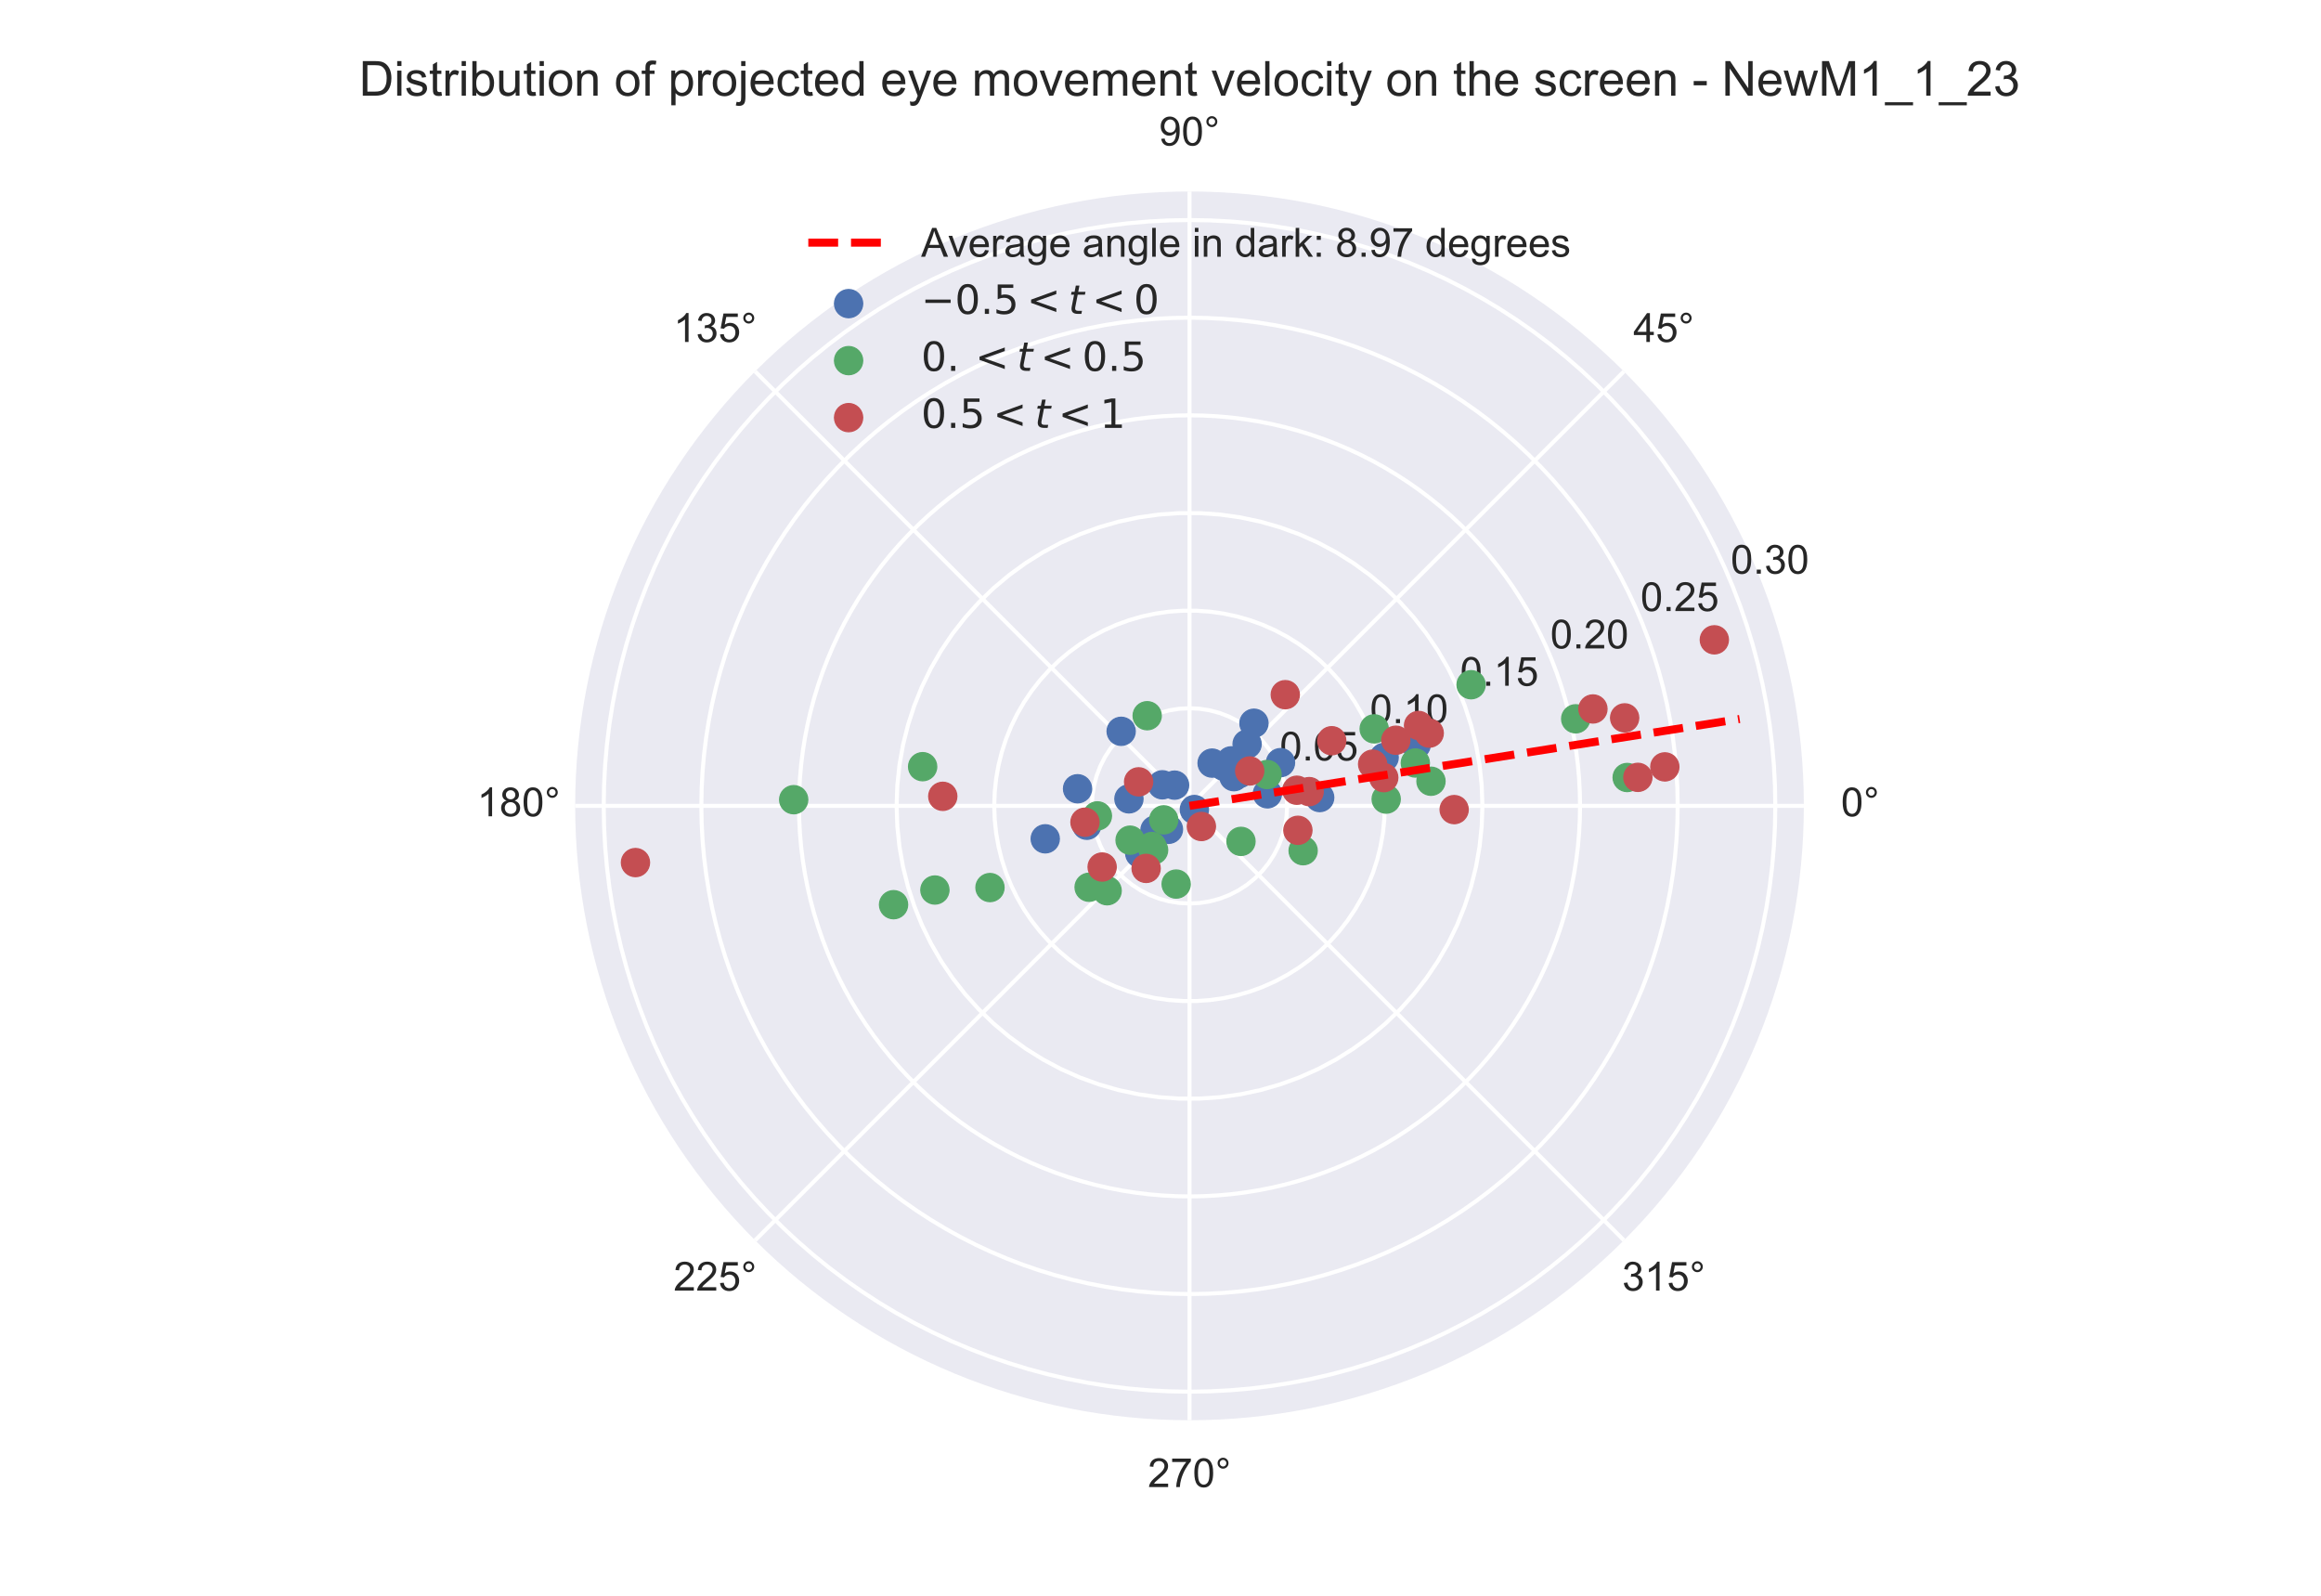 <?xml version="1.0" encoding="utf-8" standalone="no"?>
<!DOCTYPE svg PUBLIC "-//W3C//DTD SVG 1.1//EN"
  "http://www.w3.org/Graphics/SVG/1.1/DTD/svg11.dtd">
<!-- Created with matplotlib (https://matplotlib.org/) -->
<svg height="396pt" version="1.1" viewBox="0 0 576 396" width="576pt" xmlns="http://www.w3.org/2000/svg" xmlns:xlink="http://www.w3.org/1999/xlink">
 <defs>
  <style type="text/css">
*{stroke-linecap:butt;stroke-linejoin:round;}
  </style>
 </defs>
 <g id="figure_1">
  <g id="patch_1">
   <path d="M 0 396 
L 576 396 
L 576 0 
L 0 0 
z
" style="fill:#ffffff;"/>
  </g>
  <g id="axes_1">
   <g id="patch_2">
    <path d="M 447.66 199.98 
C 447.66 179.959 443.716 160.133 436.055 141.636 
C 428.393 123.139 417.162 106.331 403.005 92.174 
C 388.849 78.018 372.041 66.787 353.544 59.125 
C 335.047 51.464 315.221 47.52 295.2 47.52 
C 275.179 47.52 255.353 51.464 236.856 59.125 
C 218.359 66.787 201.551 78.018 187.394 92.174 
C 173.238 106.331 162.007 123.139 154.345 141.636 
C 146.684 160.133 142.74 179.959 142.74 199.98 
C 142.74 220.001 146.684 239.827 154.345 258.324 
C 162.007 276.821 173.238 293.629 187.394 307.786 
C 201.551 321.942 218.359 333.173 236.856 340.835 
C 255.353 348.496 275.179 352.44 295.2 352.44 
C 315.221 352.44 335.047 348.496 353.544 340.835 
C 372.041 333.173 388.849 321.942 403.005 307.786 
C 417.162 293.629 428.393 276.821 436.055 258.324 
C 443.716 239.827 447.66 220.001 447.66 199.98 
M 295.2 199.98 
C 295.2 199.98 295.2 199.98 295.2 199.98 
C 295.2 199.98 295.2 199.98 295.2 199.98 
C 295.2 199.98 295.2 199.98 295.2 199.98 
C 295.2 199.98 295.2 199.98 295.2 199.98 
C 295.2 199.98 295.2 199.98 295.2 199.98 
C 295.2 199.98 295.2 199.98 295.2 199.98 
C 295.2 199.98 295.2 199.98 295.2 199.98 
C 295.2 199.98 295.2 199.98 295.2 199.98 
C 295.2 199.98 295.2 199.98 295.2 199.98 
C 295.2 199.98 295.2 199.98 295.2 199.98 
C 295.2 199.98 295.2 199.98 295.2 199.98 
C 295.2 199.98 295.2 199.98 295.2 199.98 
C 295.2 199.98 295.2 199.98 295.2 199.98 
C 295.2 199.98 295.2 199.98 295.2 199.98 
C 295.2 199.98 295.2 199.98 295.2 199.98 
C 295.2 199.98 295.2 199.98 295.2 199.98 
M 447.66 199.98 
z
" style="fill:#eaeaf2;"/>
   </g>
   <g id="matplotlib.axis_1">
    <g id="xtick_1">
     <g id="line2d_1">
      <path clip-path="url(#pd91490e834)" d="M 295.2 199.98 
L 447.66 199.98 
" style="fill:none;stroke:#ffffff;stroke-linecap:round;"/>
     </g>
     <g id="text_1">
      <!-- 0° -->
      <defs>
       <path d="M 4.156 35.297 
Q 4.156 48 6.766 55.734 
Q 9.375 63.484 14.516 67.672 
Q 19.672 71.875 27.484 71.875 
Q 33.25 71.875 37.594 69.547 
Q 41.938 67.234 44.766 62.859 
Q 47.609 58.5 49.219 52.219 
Q 50.828 45.953 50.828 35.297 
Q 50.828 22.703 48.234 14.969 
Q 45.656 7.234 40.5 3 
Q 35.359 -1.219 27.484 -1.219 
Q 17.141 -1.219 11.234 6.203 
Q 4.156 15.141 4.156 35.297 
z
M 13.188 35.297 
Q 13.188 17.672 17.312 11.828 
Q 21.438 6 27.484 6 
Q 33.547 6 37.672 11.859 
Q 41.797 17.719 41.797 35.297 
Q 41.797 52.984 37.672 58.781 
Q 33.547 64.594 27.391 64.594 
Q 21.344 64.594 17.719 59.469 
Q 13.188 52.938 13.188 35.297 
z
" id="ArialMT-48"/>
       <path d="M 6.25 59.281 
Q 6.25 64.891 10.219 68.844 
Q 14.203 72.797 19.781 72.797 
Q 25.438 72.797 29.391 68.844 
Q 33.344 64.891 33.344 59.281 
Q 33.344 53.656 29.359 49.672 
Q 25.391 45.703 19.781 45.703 
Q 14.203 45.703 10.219 49.656 
Q 6.25 53.609 6.25 59.281 
z
M 11.578 59.281 
Q 11.578 55.859 13.984 53.438 
Q 16.406 51.031 19.828 51.031 
Q 23.188 51.031 25.609 53.438 
Q 28.031 55.859 28.031 59.281 
Q 28.031 62.703 25.609 65.109 
Q 23.188 67.531 19.828 67.531 
Q 16.406 67.531 13.984 65.109 
Q 11.578 62.703 11.578 59.281 
z
" id="ArialMT-176"/>
      </defs>
      <g style="fill:#262626;" transform="translate(456.88 202.565)scale(0.1 -0.1)">
       <use xlink:href="#ArialMT-48"/>
       <use x="55.615" xlink:href="#ArialMT-176"/>
      </g>
     </g>
    </g>
    <g id="xtick_2">
     <g id="line2d_2">
      <path clip-path="url(#pd91490e834)" d="M 295.2 199.98 
L 403.005 92.174 
" style="fill:none;stroke:#ffffff;stroke-linecap:round;"/>
     </g>
     <g id="text_2">
      <!-- 45° -->
      <defs>
       <path d="M 32.328 0 
L 32.328 17.141 
L 1.266 17.141 
L 1.266 25.203 
L 33.938 71.578 
L 41.109 71.578 
L 41.109 25.203 
L 50.781 25.203 
L 50.781 17.141 
L 41.109 17.141 
L 41.109 0 
z
M 32.328 25.203 
L 32.328 57.469 
L 9.906 25.203 
z
" id="ArialMT-52"/>
       <path d="M 4.156 18.75 
L 13.375 19.531 
Q 14.406 12.797 18.141 9.391 
Q 21.875 6 27.156 6 
Q 33.5 6 37.891 10.781 
Q 42.281 15.578 42.281 23.484 
Q 42.281 31 38.062 35.344 
Q 33.844 39.703 27 39.703 
Q 22.75 39.703 19.328 37.766 
Q 15.922 35.844 13.969 32.766 
L 5.719 33.844 
L 12.641 70.609 
L 48.25 70.609 
L 48.25 62.203 
L 19.672 62.203 
L 15.828 42.969 
Q 22.266 47.469 29.344 47.469 
Q 38.719 47.469 45.156 40.969 
Q 51.609 34.469 51.609 24.266 
Q 51.609 14.547 45.953 7.469 
Q 39.062 -1.219 27.156 -1.219 
Q 17.391 -1.219 11.203 4.25 
Q 5.031 9.719 4.156 18.75 
z
" id="ArialMT-53"/>
      </defs>
      <g style="fill:#262626;" transform="translate(405.345 84.86)scale(0.1 -0.1)">
       <use xlink:href="#ArialMT-52"/>
       <use x="55.615" xlink:href="#ArialMT-53"/>
       <use x="111.23" xlink:href="#ArialMT-176"/>
      </g>
     </g>
    </g>
    <g id="xtick_3">
     <g id="line2d_3">
      <path clip-path="url(#pd91490e834)" d="M 295.2 199.98 
L 295.2 47.52 
" style="fill:none;stroke:#ffffff;stroke-linecap:round;"/>
     </g>
     <g id="text_3">
      <!-- 90° -->
      <defs>
       <path d="M 5.469 16.547 
L 13.922 17.328 
Q 14.984 11.375 18.016 8.688 
Q 21.047 6 25.781 6 
Q 29.828 6 32.875 7.859 
Q 35.938 9.719 37.891 12.812 
Q 39.844 15.922 41.156 21.188 
Q 42.484 26.469 42.484 31.938 
Q 42.484 32.516 42.438 33.688 
Q 39.797 29.5 35.234 26.875 
Q 30.672 24.266 25.344 24.266 
Q 16.453 24.266 10.297 30.703 
Q 4.156 37.156 4.156 47.703 
Q 4.156 58.594 10.578 65.234 
Q 17 71.875 26.656 71.875 
Q 33.641 71.875 39.422 68.109 
Q 45.219 64.359 48.219 57.391 
Q 51.219 50.438 51.219 37.25 
Q 51.219 23.531 48.234 15.406 
Q 45.266 7.281 39.375 3.031 
Q 33.5 -1.219 25.594 -1.219 
Q 17.188 -1.219 11.859 3.438 
Q 6.547 8.109 5.469 16.547 
z
M 41.453 48.141 
Q 41.453 55.719 37.422 60.156 
Q 33.406 64.594 27.734 64.594 
Q 21.875 64.594 17.531 59.812 
Q 13.188 55.031 13.188 47.406 
Q 13.188 40.578 17.312 36.297 
Q 21.438 32.031 27.484 32.031 
Q 33.594 32.031 37.516 36.297 
Q 41.453 40.578 41.453 48.141 
z
" id="ArialMT-57"/>
      </defs>
      <g style="fill:#262626;" transform="translate(287.64 36.105)scale(0.1 -0.1)">
       <use xlink:href="#ArialMT-57"/>
       <use x="55.615" xlink:href="#ArialMT-48"/>
       <use x="111.23" xlink:href="#ArialMT-176"/>
      </g>
     </g>
    </g>
    <g id="xtick_4">
     <g id="line2d_4">
      <path clip-path="url(#pd91490e834)" d="M 295.2 199.98 
L 187.394 92.174 
" style="fill:none;stroke:#ffffff;stroke-linecap:round;"/>
     </g>
     <g id="text_4">
      <!-- 135° -->
      <defs>
       <path d="M 37.25 0 
L 28.469 0 
L 28.469 56 
Q 25.297 52.984 20.141 49.953 
Q 14.984 46.922 10.891 45.406 
L 10.891 53.906 
Q 18.266 57.375 23.781 62.297 
Q 29.297 67.234 31.594 71.875 
L 37.25 71.875 
z
" id="ArialMT-49"/>
       <path d="M 4.203 18.891 
L 12.984 20.062 
Q 14.5 12.594 18.141 9.297 
Q 21.781 6 27 6 
Q 33.203 6 37.469 10.297 
Q 41.75 14.594 41.75 20.953 
Q 41.75 27 37.797 30.922 
Q 33.844 34.859 27.734 34.859 
Q 25.25 34.859 21.531 33.891 
L 22.516 41.609 
Q 23.391 41.5 23.922 41.5 
Q 29.547 41.5 34.031 44.422 
Q 38.531 47.359 38.531 53.469 
Q 38.531 58.297 35.25 61.469 
Q 31.984 64.656 26.812 64.656 
Q 21.688 64.656 18.266 61.422 
Q 14.844 58.203 13.875 51.766 
L 5.078 53.328 
Q 6.688 62.156 12.391 67.016 
Q 18.109 71.875 26.609 71.875 
Q 32.469 71.875 37.391 69.359 
Q 42.328 66.844 44.938 62.5 
Q 47.562 58.156 47.562 53.266 
Q 47.562 48.641 45.062 44.828 
Q 42.578 41.016 37.703 38.766 
Q 44.047 37.312 47.562 32.688 
Q 51.078 28.078 51.078 21.141 
Q 51.078 11.766 44.234 5.25 
Q 37.406 -1.266 26.953 -1.266 
Q 17.531 -1.266 11.297 4.344 
Q 5.078 9.969 4.203 18.891 
z
" id="ArialMT-51"/>
      </defs>
      <g style="fill:#262626;" transform="translate(167.154 84.86)scale(0.1 -0.1)">
       <use xlink:href="#ArialMT-49"/>
       <use x="55.615" xlink:href="#ArialMT-51"/>
       <use x="111.23" xlink:href="#ArialMT-53"/>
       <use x="166.846" xlink:href="#ArialMT-176"/>
      </g>
     </g>
    </g>
    <g id="xtick_5">
     <g id="line2d_5">
      <path clip-path="url(#pd91490e834)" d="M 295.2 199.98 
L 142.74 199.98 
" style="fill:none;stroke:#ffffff;stroke-linecap:round;"/>
     </g>
     <g id="text_5">
      <!-- 180° -->
      <defs>
       <path d="M 17.672 38.812 
Q 12.203 40.828 9.562 44.531 
Q 6.938 48.25 6.938 53.422 
Q 6.938 61.234 12.547 66.547 
Q 18.172 71.875 27.484 71.875 
Q 36.859 71.875 42.578 66.422 
Q 48.297 60.984 48.297 53.172 
Q 48.297 48.188 45.672 44.5 
Q 43.062 40.828 37.75 38.812 
Q 44.344 36.672 47.781 31.875 
Q 51.219 27.094 51.219 20.453 
Q 51.219 11.281 44.719 5.031 
Q 38.234 -1.219 27.641 -1.219 
Q 17.047 -1.219 10.547 5.047 
Q 4.047 11.328 4.047 20.703 
Q 4.047 27.688 7.594 32.391 
Q 11.141 37.109 17.672 38.812 
z
M 15.922 53.719 
Q 15.922 48.641 19.188 45.406 
Q 22.469 42.188 27.688 42.188 
Q 32.766 42.188 36.016 45.375 
Q 39.266 48.578 39.266 53.219 
Q 39.266 58.062 35.906 61.359 
Q 32.562 64.656 27.594 64.656 
Q 22.562 64.656 19.234 61.422 
Q 15.922 58.203 15.922 53.719 
z
M 13.094 20.656 
Q 13.094 16.891 14.875 13.375 
Q 16.656 9.859 20.172 7.922 
Q 23.688 6 27.734 6 
Q 34.031 6 38.125 10.047 
Q 42.234 14.109 42.234 20.359 
Q 42.234 26.703 38.016 30.859 
Q 33.797 35.016 27.438 35.016 
Q 21.234 35.016 17.156 30.906 
Q 13.094 26.812 13.094 20.656 
z
" id="ArialMT-56"/>
      </defs>
      <g style="fill:#262626;" transform="translate(118.399 202.565)scale(0.1 -0.1)">
       <use xlink:href="#ArialMT-49"/>
       <use x="55.615" xlink:href="#ArialMT-56"/>
       <use x="111.23" xlink:href="#ArialMT-48"/>
       <use x="166.846" xlink:href="#ArialMT-176"/>
      </g>
     </g>
    </g>
    <g id="xtick_6">
     <g id="line2d_6">
      <path clip-path="url(#pd91490e834)" d="M 295.2 199.98 
L 187.394 307.786 
" style="fill:none;stroke:#ffffff;stroke-linecap:round;"/>
     </g>
     <g id="text_6">
      <!-- 225° -->
      <defs>
       <path d="M 50.344 8.453 
L 50.344 0 
L 3.031 0 
Q 2.938 3.172 4.047 6.109 
Q 5.859 10.938 9.828 15.625 
Q 13.812 20.312 21.344 26.469 
Q 33.016 36.031 37.109 41.625 
Q 41.219 47.219 41.219 52.203 
Q 41.219 57.422 37.469 61 
Q 33.734 64.594 27.734 64.594 
Q 21.391 64.594 17.578 60.781 
Q 13.766 56.984 13.719 50.25 
L 4.688 51.172 
Q 5.609 61.281 11.656 66.578 
Q 17.719 71.875 27.938 71.875 
Q 38.234 71.875 44.234 66.156 
Q 50.25 60.453 50.25 52 
Q 50.25 47.703 48.484 43.547 
Q 46.734 39.406 42.656 34.812 
Q 38.578 30.219 29.109 22.219 
Q 21.188 15.578 18.938 13.203 
Q 16.703 10.844 15.234 8.453 
z
" id="ArialMT-50"/>
      </defs>
      <g style="fill:#262626;" transform="translate(167.154 320.27)scale(0.1 -0.1)">
       <use xlink:href="#ArialMT-50"/>
       <use x="55.615" xlink:href="#ArialMT-50"/>
       <use x="111.23" xlink:href="#ArialMT-53"/>
       <use x="166.846" xlink:href="#ArialMT-176"/>
      </g>
     </g>
    </g>
    <g id="xtick_7">
     <g id="line2d_7">
      <path clip-path="url(#pd91490e834)" d="M 295.2 199.98 
L 295.2 352.44 
" style="fill:none;stroke:#ffffff;stroke-linecap:round;"/>
     </g>
     <g id="text_7">
      <!-- 270° -->
      <defs>
       <path d="M 4.734 62.203 
L 4.734 70.656 
L 51.078 70.656 
L 51.078 63.812 
Q 44.234 56.547 37.516 44.484 
Q 30.812 32.422 27.156 19.672 
Q 24.516 10.688 23.781 0 
L 14.75 0 
Q 14.891 8.453 18.062 20.406 
Q 21.234 32.375 27.172 43.484 
Q 33.109 54.594 39.797 62.203 
z
" id="ArialMT-55"/>
      </defs>
      <g style="fill:#262626;" transform="translate(284.859 369.025)scale(0.1 -0.1)">
       <use xlink:href="#ArialMT-50"/>
       <use x="55.615" xlink:href="#ArialMT-55"/>
       <use x="111.23" xlink:href="#ArialMT-48"/>
       <use x="166.846" xlink:href="#ArialMT-176"/>
      </g>
     </g>
    </g>
    <g id="xtick_8">
     <g id="line2d_8">
      <path clip-path="url(#pd91490e834)" d="M 295.2 199.98 
L 403.005 307.786 
" style="fill:none;stroke:#ffffff;stroke-linecap:round;"/>
     </g>
     <g id="text_8">
      <!-- 315° -->
      <g style="fill:#262626;" transform="translate(402.564 320.27)scale(0.1 -0.1)">
       <use xlink:href="#ArialMT-51"/>
       <use x="55.615" xlink:href="#ArialMT-49"/>
       <use x="111.23" xlink:href="#ArialMT-53"/>
       <use x="166.846" xlink:href="#ArialMT-176"/>
      </g>
     </g>
    </g>
   </g>
   <g id="matplotlib.axis_2">
    <g id="ytick_1">
     <g id="line2d_9">
      <path clip-path="url(#pd91490e834)" d="M 319.429 199.98 
L 319.297 197.447 
L 318.9 194.942 
L 318.243 192.493 
L 317.335 190.125 
L 316.183 187.865 
L 314.802 185.738 
L 313.206 183.767 
L 311.413 181.974 
L 309.442 180.378 
L 307.315 178.997 
L 305.055 177.845 
L 302.687 176.937 
L 300.238 176.28 
L 297.733 175.883 
L 295.2 175.751 
L 292.667 175.883 
L 290.162 176.28 
L 287.713 176.937 
L 285.345 177.845 
L 283.085 178.997 
L 280.958 180.378 
L 278.987 181.974 
L 277.194 183.767 
L 275.598 185.738 
L 274.217 187.865 
L 273.065 190.125 
L 272.157 192.493 
L 271.5 194.942 
L 271.103 197.447 
L 270.971 199.98 
L 271.103 202.513 
L 271.5 205.018 
L 272.157 207.467 
L 273.065 209.835 
L 274.217 212.095 
L 275.598 214.222 
L 277.194 216.193 
L 278.987 217.986 
L 280.958 219.582 
L 283.085 220.963 
L 285.345 222.115 
L 287.713 223.023 
L 290.162 223.68 
L 292.667 224.077 
L 295.2 224.209 
L 297.733 224.077 
L 300.238 223.68 
L 302.687 223.023 
L 305.055 222.115 
L 307.315 220.963 
L 309.442 219.582 
L 311.413 217.986 
L 313.206 216.193 
L 314.802 214.222 
L 316.183 212.095 
L 317.335 209.835 
L 318.243 207.467 
L 318.9 205.018 
L 319.297 202.513 
L 319.429 199.98 
L 319.429 199.98 
" style="fill:none;stroke:#ffffff;stroke-linecap:round;"/>
     </g>
     <g id="text_9">
      <!-- 0.05 -->
      <defs>
       <path d="M 9.078 0 
L 9.078 10.016 
L 19.094 10.016 
L 19.094 0 
z
" id="ArialMT-46"/>
      </defs>
      <g style="fill:#262626;" transform="translate(317.585 188.72)scale(0.1 -0.1)">
       <use xlink:href="#ArialMT-48"/>
       <use x="55.615" xlink:href="#ArialMT-46"/>
       <use x="83.398" xlink:href="#ArialMT-48"/>
       <use x="139.014" xlink:href="#ArialMT-53"/>
      </g>
     </g>
    </g>
    <g id="ytick_2">
     <g id="line2d_10">
      <path clip-path="url(#pd91490e834)" d="M 343.659 199.98 
L 343.541 196.6 
L 343.187 193.236 
L 342.6 189.905 
L 341.782 186.623 
L 340.736 183.406 
L 339.469 180.27 
L 337.987 177.23 
L 336.295 174.301 
L 334.404 171.497 
L 332.322 168.831 
L 330.058 166.318 
L 327.625 163.968 
L 325.034 161.794 
L 322.298 159.806 
L 319.429 158.014 
L 316.443 156.426 
L 313.353 155.05 
L 310.175 153.893 
L 306.923 152.961 
L 303.615 152.257 
L 300.265 151.787 
L 296.891 151.551 
L 293.509 151.551 
L 290.135 151.787 
L 286.785 152.257 
L 283.477 152.961 
L 280.225 153.893 
L 277.047 155.05 
L 273.957 156.426 
L 270.971 158.014 
L 268.102 159.806 
L 265.366 161.794 
L 262.775 163.968 
L 260.342 166.318 
L 258.078 168.831 
L 255.996 171.497 
L 254.105 174.301 
L 252.413 177.23 
L 250.931 180.27 
L 249.664 183.406 
L 248.618 186.623 
L 247.8 189.905 
L 247.213 193.236 
L 246.859 196.6 
L 246.741 199.98 
L 246.859 203.36 
L 247.213 206.724 
L 247.8 210.055 
L 248.618 213.337 
L 249.664 216.554 
L 250.931 219.69 
L 252.413 222.73 
L 254.105 225.659 
L 255.996 228.463 
L 258.078 231.129 
L 260.342 233.642 
L 262.775 235.992 
L 265.366 238.166 
L 268.102 240.154 
L 270.971 241.946 
L 273.957 243.534 
L 277.047 244.91 
L 280.225 246.067 
L 283.477 246.999 
L 286.785 247.703 
L 290.135 248.173 
L 293.509 248.409 
L 296.891 248.409 
L 300.265 248.173 
L 303.615 247.703 
L 306.923 246.999 
L 310.175 246.067 
L 313.353 244.91 
L 316.443 243.534 
L 319.429 241.946 
L 322.298 240.154 
L 325.034 238.166 
L 327.625 235.992 
L 330.058 233.642 
L 332.322 231.129 
L 334.404 228.463 
L 336.295 225.659 
L 337.987 222.73 
L 339.469 219.69 
L 340.736 216.554 
L 341.782 213.337 
L 342.6 210.055 
L 343.187 206.724 
L 343.541 203.36 
L 343.659 199.98 
L 343.659 199.98 
" style="fill:none;stroke:#ffffff;stroke-linecap:round;"/>
     </g>
     <g id="text_10">
      <!-- 0.10 -->
      <g style="fill:#262626;" transform="translate(339.97 179.448)scale(0.1 -0.1)">
       <use xlink:href="#ArialMT-48"/>
       <use x="55.615" xlink:href="#ArialMT-46"/>
       <use x="83.398" xlink:href="#ArialMT-49"/>
       <use x="139.014" xlink:href="#ArialMT-48"/>
      </g>
     </g>
    </g>
    <g id="ytick_3">
     <g id="line2d_11">
      <path clip-path="url(#pd91490e834)" d="M 367.888 199.98 
L 367.711 194.91 
L 367.181 189.864 
L 366.3 184.867 
L 365.072 179.944 
L 363.504 175.119 
L 361.604 170.415 
L 359.38 165.855 
L 356.843 161.461 
L 354.006 157.255 
L 350.882 153.257 
L 347.487 149.487 
L 343.838 145.962 
L 339.951 142.701 
L 335.847 139.719 
L 331.544 137.03 
L 327.064 134.648 
L 322.429 132.585 
L 317.662 130.85 
L 312.785 129.451 
L 307.822 128.396 
L 302.798 127.69 
L 297.737 127.336 
L 292.663 127.336 
L 287.602 127.69 
L 282.578 128.396 
L 277.615 129.451 
L 272.738 130.85 
L 267.971 132.585 
L 263.336 134.648 
L 258.856 137.03 
L 254.553 139.719 
L 250.449 142.701 
L 246.562 145.962 
L 242.913 149.487 
L 239.518 153.257 
L 236.394 157.255 
L 233.557 161.461 
L 231.02 165.855 
L 228.796 170.415 
L 226.896 175.119 
L 225.328 179.944 
L 224.1 184.867 
L 223.219 189.864 
L 222.689 194.91 
L 222.512 199.98 
L 222.689 205.05 
L 223.219 210.096 
L 224.1 215.093 
L 225.328 220.016 
L 226.896 224.841 
L 228.796 229.545 
L 231.02 234.105 
L 233.557 238.499 
L 236.394 242.705 
L 239.518 246.703 
L 242.913 250.473 
L 246.562 253.998 
L 250.449 257.259 
L 254.553 260.241 
L 258.856 262.93 
L 263.336 265.312 
L 267.971 267.375 
L 272.738 269.11 
L 277.615 270.509 
L 282.578 271.564 
L 287.602 272.27 
L 292.663 272.624 
L 297.737 272.624 
L 302.798 272.27 
L 307.822 271.564 
L 312.785 270.509 
L 317.662 269.11 
L 322.429 267.375 
L 327.064 265.312 
L 331.544 262.93 
L 335.847 260.241 
L 339.951 257.259 
L 343.838 253.998 
L 347.487 250.473 
L 350.882 246.703 
L 354.006 242.705 
L 356.843 238.499 
L 359.38 234.105 
L 361.604 229.545 
L 363.504 224.841 
L 365.072 220.016 
L 366.3 215.093 
L 367.181 210.096 
L 367.711 205.05 
L 367.888 199.98 
L 367.888 199.98 
" style="fill:none;stroke:#ffffff;stroke-linecap:round;"/>
     </g>
     <g id="text_11">
      <!-- 0.15 -->
      <g style="fill:#262626;" transform="translate(362.355 170.176)scale(0.1 -0.1)">
       <use xlink:href="#ArialMT-48"/>
       <use x="55.615" xlink:href="#ArialMT-46"/>
       <use x="83.398" xlink:href="#ArialMT-49"/>
       <use x="139.014" xlink:href="#ArialMT-53"/>
      </g>
     </g>
    </g>
    <g id="ytick_4">
     <g id="line2d_12">
      <path clip-path="url(#pd91490e834)" d="M 392.117 199.98 
L 392.058 196.598 
L 391.881 193.219 
L 391.587 189.849 
L 391.174 186.492 
L 390.645 183.15 
L 390 179.83 
L 389.239 176.534 
L 388.363 173.266 
L 387.374 170.031 
L 386.273 166.832 
L 385.06 163.674 
L 383.738 160.56 
L 382.309 157.494 
L 380.773 154.48 
L 379.133 151.521 
L 377.391 148.622 
L 375.548 145.784 
L 373.608 143.013 
L 371.572 140.312 
L 369.443 137.683 
L 367.224 135.13 
L 364.917 132.655 
L 362.525 130.263 
L 360.05 127.956 
L 357.497 125.737 
L 354.868 123.608 
L 352.167 121.572 
L 349.396 119.632 
L 346.558 117.789 
L 343.659 116.047 
L 340.7 114.407 
L 337.686 112.871 
L 334.62 111.442 
L 331.506 110.12 
L 328.348 108.907 
L 325.149 107.806 
L 321.914 106.817 
L 318.646 105.941 
L 315.35 105.18 
L 312.03 104.535 
L 308.688 104.006 
L 305.331 103.593 
L 301.961 103.299 
L 298.582 103.122 
L 295.2 103.063 
L 291.818 103.122 
L 288.439 103.299 
L 285.069 103.593 
L 281.712 104.006 
L 278.37 104.535 
L 275.05 105.18 
L 271.754 105.941 
L 268.486 106.817 
L 265.251 107.806 
L 262.052 108.907 
L 258.894 110.12 
L 255.78 111.442 
L 252.714 112.871 
L 249.7 114.407 
L 246.741 116.047 
L 243.842 117.789 
L 241.004 119.632 
L 238.233 121.572 
L 235.532 123.608 
L 232.903 125.737 
L 230.35 127.956 
L 227.875 130.263 
L 225.483 132.655 
L 223.176 135.13 
L 220.957 137.683 
L 218.828 140.312 
L 216.792 143.013 
L 214.852 145.784 
L 213.009 148.622 
L 211.267 151.521 
L 209.627 154.48 
L 208.091 157.494 
L 206.662 160.56 
L 205.34 163.674 
L 204.127 166.832 
L 203.026 170.031 
L 202.037 173.266 
L 201.161 176.534 
L 200.4 179.83 
L 199.755 183.15 
L 199.226 186.492 
L 198.813 189.849 
L 198.519 193.219 
L 198.342 196.598 
L 198.283 199.98 
L 198.342 203.362 
L 198.519 206.741 
L 198.813 210.111 
L 199.226 213.468 
L 199.755 216.81 
L 200.4 220.13 
L 201.161 223.426 
L 202.037 226.694 
L 203.026 229.929 
L 204.127 233.128 
L 205.34 236.286 
L 206.662 239.4 
L 208.091 242.466 
L 209.627 245.48 
L 211.267 248.439 
L 213.009 251.338 
L 214.852 254.176 
L 216.792 256.947 
L 218.828 259.648 
L 220.957 262.277 
L 223.176 264.83 
L 225.483 267.305 
L 227.875 269.697 
L 230.35 272.004 
L 232.903 274.223 
L 235.532 276.352 
L 238.233 278.388 
L 241.004 280.328 
L 243.842 282.171 
L 246.741 283.913 
L 249.7 285.553 
L 252.714 287.089 
L 255.78 288.518 
L 258.894 289.84 
L 262.052 291.053 
L 265.251 292.154 
L 268.486 293.143 
L 271.754 294.019 
L 275.05 294.78 
L 278.37 295.425 
L 281.712 295.954 
L 285.069 296.367 
L 288.439 296.661 
L 291.818 296.838 
L 295.2 296.897 
L 298.582 296.838 
L 301.961 296.661 
L 305.331 296.367 
L 308.688 295.954 
L 312.03 295.425 
L 315.35 294.78 
L 318.646 294.019 
L 321.914 293.143 
L 325.149 292.154 
L 328.348 291.053 
L 331.506 289.84 
L 334.62 288.518 
L 337.686 287.089 
L 340.7 285.553 
L 343.659 283.913 
L 346.558 282.171 
L 349.396 280.328 
L 352.167 278.388 
L 354.868 276.352 
L 357.497 274.223 
L 360.05 272.004 
L 362.525 269.697 
L 364.917 267.305 
L 367.224 264.83 
L 369.443 262.277 
L 371.572 259.648 
L 373.608 256.947 
L 375.548 254.176 
L 377.391 251.338 
L 379.133 248.439 
L 380.773 245.48 
L 382.309 242.466 
L 383.738 239.4 
L 385.06 236.286 
L 386.273 233.128 
L 387.374 229.929 
L 388.363 226.694 
L 389.239 223.426 
L 390 220.13 
L 390.645 216.81 
L 391.174 213.468 
L 391.587 210.111 
L 391.881 206.741 
L 392.058 203.362 
L 392.117 199.98 
L 392.117 199.98 
" style="fill:none;stroke:#ffffff;stroke-linecap:round;"/>
     </g>
     <g id="text_12">
      <!-- 0.20 -->
      <g style="fill:#262626;" transform="translate(384.74 160.904)scale(0.1 -0.1)">
       <use xlink:href="#ArialMT-48"/>
       <use x="55.615" xlink:href="#ArialMT-46"/>
       <use x="83.398" xlink:href="#ArialMT-50"/>
       <use x="139.014" xlink:href="#ArialMT-48"/>
      </g>
     </g>
    </g>
    <g id="ytick_5">
     <g id="line2d_13">
      <path clip-path="url(#pd91490e834)" d="M 416.347 199.98 
L 416.273 195.752 
L 416.052 191.529 
L 415.683 187.317 
L 415.168 183.12 
L 414.506 178.943 
L 413.699 174.792 
L 412.748 170.672 
L 411.654 166.587 
L 410.417 162.544 
L 409.041 158.545 
L 407.525 154.598 
L 405.873 150.705 
L 404.086 146.873 
L 402.166 143.105 
L 400.116 139.407 
L 397.938 135.782 
L 395.635 132.236 
L 393.21 128.772 
L 390.665 125.395 
L 388.004 122.108 
L 385.23 118.917 
L 382.346 115.824 
L 379.356 112.834 
L 376.263 109.95 
L 373.072 107.176 
L 369.785 104.515 
L 366.408 101.97 
L 362.944 99.545 
L 359.398 97.242 
L 355.773 95.064 
L 352.075 93.014 
L 348.307 91.094 
L 344.475 89.307 
L 340.582 87.655 
L 336.635 86.139 
L 332.636 84.763 
L 328.593 83.526 
L 324.508 82.432 
L 320.388 81.481 
L 316.237 80.674 
L 312.06 80.012 
L 307.863 79.497 
L 303.651 79.128 
L 299.428 78.907 
L 295.2 78.833 
L 290.972 78.907 
L 286.749 79.128 
L 282.537 79.497 
L 278.34 80.012 
L 274.163 80.674 
L 270.012 81.481 
L 265.892 82.432 
L 261.807 83.526 
L 257.764 84.763 
L 253.765 86.139 
L 249.818 87.655 
L 245.925 89.307 
L 242.093 91.094 
L 238.325 93.014 
L 234.627 95.064 
L 231.002 97.242 
L 227.456 99.545 
L 223.992 101.97 
L 220.615 104.515 
L 217.328 107.176 
L 214.137 109.95 
L 211.044 112.834 
L 208.054 115.824 
L 205.17 118.917 
L 202.396 122.108 
L 199.735 125.395 
L 197.19 128.772 
L 194.765 132.236 
L 192.462 135.782 
L 190.284 139.407 
L 188.234 143.105 
L 186.314 146.873 
L 184.527 150.705 
L 182.875 154.598 
L 181.359 158.545 
L 179.983 162.544 
L 178.746 166.587 
L 177.652 170.672 
L 176.701 174.792 
L 175.894 178.943 
L 175.232 183.12 
L 174.717 187.317 
L 174.348 191.529 
L 174.127 195.752 
L 174.053 199.98 
L 174.127 204.208 
L 174.348 208.431 
L 174.717 212.643 
L 175.232 216.84 
L 175.894 221.017 
L 176.701 225.168 
L 177.652 229.288 
L 178.746 233.373 
L 179.983 237.416 
L 181.359 241.415 
L 182.875 245.362 
L 184.527 249.255 
L 186.314 253.087 
L 188.234 256.855 
L 190.284 260.553 
L 192.462 264.178 
L 194.765 267.724 
L 197.19 271.188 
L 199.735 274.565 
L 202.396 277.852 
L 205.17 281.043 
L 208.054 284.136 
L 211.044 287.126 
L 214.137 290.01 
L 217.328 292.784 
L 220.615 295.445 
L 223.992 297.99 
L 227.456 300.415 
L 231.002 302.718 
L 234.627 304.896 
L 238.325 306.946 
L 242.093 308.866 
L 245.925 310.653 
L 249.818 312.305 
L 253.765 313.821 
L 257.764 315.197 
L 261.807 316.434 
L 265.892 317.528 
L 270.012 318.479 
L 274.163 319.286 
L 278.34 319.948 
L 282.537 320.463 
L 286.749 320.832 
L 290.972 321.053 
L 295.2 321.127 
L 299.428 321.053 
L 303.651 320.832 
L 307.863 320.463 
L 312.06 319.948 
L 316.237 319.286 
L 320.388 318.479 
L 324.508 317.528 
L 328.593 316.434 
L 332.636 315.197 
L 336.635 313.821 
L 340.582 312.305 
L 344.475 310.653 
L 348.307 308.866 
L 352.075 306.946 
L 355.773 304.896 
L 359.398 302.718 
L 362.944 300.415 
L 366.408 297.99 
L 369.785 295.445 
L 373.072 292.784 
L 376.263 290.01 
L 379.356 287.126 
L 382.346 284.136 
L 385.23 281.043 
L 388.004 277.852 
L 390.665 274.565 
L 393.21 271.188 
L 395.635 267.724 
L 397.938 264.178 
L 400.116 260.553 
L 402.166 256.855 
L 404.086 253.087 
L 405.873 249.255 
L 407.525 245.362 
L 409.041 241.415 
L 410.417 237.416 
L 411.654 233.373 
L 412.748 229.288 
L 413.699 225.168 
L 414.506 221.017 
L 415.168 216.84 
L 415.683 212.643 
L 416.052 208.431 
L 416.273 204.208 
L 416.347 199.98 
L 416.347 199.98 
" style="fill:none;stroke:#ffffff;stroke-linecap:round;"/>
     </g>
     <g id="text_13">
      <!-- 0.25 -->
      <g style="fill:#262626;" transform="translate(407.125 151.632)scale(0.1 -0.1)">
       <use xlink:href="#ArialMT-48"/>
       <use x="55.615" xlink:href="#ArialMT-46"/>
       <use x="83.398" xlink:href="#ArialMT-50"/>
       <use x="139.014" xlink:href="#ArialMT-53"/>
      </g>
     </g>
    </g>
    <g id="ytick_6">
     <g id="line2d_14">
      <path clip-path="url(#pd91490e834)" d="M 440.576 199.98 
L 440.488 194.906 
L 440.222 189.839 
L 439.78 184.784 
L 439.161 179.748 
L 438.368 174.736 
L 437.399 169.755 
L 436.258 164.81 
L 434.945 159.909 
L 433.461 155.056 
L 431.809 150.258 
L 429.99 145.521 
L 428.008 140.85 
L 425.863 136.251 
L 423.56 131.73 
L 421.099 127.292 
L 418.486 122.942 
L 415.722 118.687 
L 412.812 114.53 
L 409.758 110.477 
L 406.565 106.534 
L 403.236 102.704 
L 399.775 98.993 
L 396.187 95.405 
L 392.476 91.944 
L 388.646 88.615 
L 384.703 85.422 
L 380.65 82.368 
L 376.493 79.458 
L 372.238 76.694 
L 367.888 74.081 
L 363.45 71.62 
L 358.929 69.317 
L 354.33 67.172 
L 349.659 65.19 
L 344.922 63.371 
L 340.124 61.719 
L 335.271 60.235 
L 330.37 58.922 
L 325.425 57.781 
L 320.444 56.812 
L 315.432 56.019 
L 310.396 55.4 
L 305.341 54.958 
L 300.274 54.692 
L 295.2 54.604 
L 290.126 54.692 
L 285.059 54.958 
L 280.004 55.4 
L 274.968 56.019 
L 269.956 56.812 
L 264.975 57.781 
L 260.03 58.922 
L 255.129 60.235 
L 250.276 61.719 
L 245.478 63.371 
L 240.741 65.19 
L 236.07 67.172 
L 231.471 69.317 
L 226.95 71.62 
L 222.512 74.081 
L 218.162 76.694 
L 213.907 79.458 
L 209.75 82.368 
L 205.697 85.422 
L 201.754 88.615 
L 197.924 91.944 
L 194.213 95.405 
L 190.625 98.993 
L 187.164 102.704 
L 183.835 106.534 
L 180.642 110.477 
L 177.588 114.53 
L 174.678 118.687 
L 171.914 122.942 
L 169.301 127.292 
L 166.84 131.73 
L 164.537 136.251 
L 162.392 140.85 
L 160.41 145.521 
L 158.591 150.258 
L 156.939 155.056 
L 155.455 159.909 
L 154.142 164.81 
L 153.001 169.755 
L 152.032 174.736 
L 151.239 179.748 
L 150.62 184.784 
L 150.178 189.839 
L 149.912 194.906 
L 149.824 199.98 
L 149.912 205.054 
L 150.178 210.121 
L 150.62 215.176 
L 151.239 220.212 
L 152.032 225.224 
L 153.001 230.205 
L 154.142 235.15 
L 155.455 240.051 
L 156.939 244.904 
L 158.591 249.702 
L 160.41 254.439 
L 162.392 259.11 
L 164.537 263.709 
L 166.84 268.23 
L 169.301 272.668 
L 171.914 277.018 
L 174.678 281.273 
L 177.588 285.43 
L 180.642 289.483 
L 183.835 293.426 
L 187.164 297.256 
L 190.625 300.967 
L 194.213 304.555 
L 197.924 308.016 
L 201.754 311.345 
L 205.697 314.538 
L 209.75 317.592 
L 213.907 320.502 
L 218.162 323.266 
L 222.512 325.879 
L 226.95 328.34 
L 231.471 330.643 
L 236.07 332.788 
L 240.741 334.77 
L 245.478 336.589 
L 250.276 338.241 
L 255.129 339.725 
L 260.03 341.038 
L 264.975 342.179 
L 269.956 343.148 
L 274.968 343.941 
L 280.004 344.56 
L 285.059 345.002 
L 290.126 345.268 
L 295.2 345.356 
L 300.274 345.268 
L 305.341 345.002 
L 310.396 344.56 
L 315.432 343.941 
L 320.444 343.148 
L 325.425 342.179 
L 330.37 341.038 
L 335.271 339.725 
L 340.124 338.241 
L 344.922 336.589 
L 349.659 334.77 
L 354.33 332.788 
L 358.929 330.643 
L 363.45 328.34 
L 367.888 325.879 
L 372.238 323.266 
L 376.493 320.502 
L 380.65 317.592 
L 384.703 314.538 
L 388.646 311.345 
L 392.476 308.016 
L 396.187 304.555 
L 399.775 300.967 
L 403.236 297.256 
L 406.565 293.426 
L 409.758 289.483 
L 412.812 285.43 
L 415.722 281.273 
L 418.486 277.018 
L 421.099 272.668 
L 423.56 268.23 
L 425.863 263.709 
L 428.008 259.11 
L 429.99 254.439 
L 431.809 249.702 
L 433.461 244.904 
L 434.945 240.051 
L 436.258 235.15 
L 437.399 230.205 
L 438.368 225.224 
L 439.161 220.212 
L 439.78 215.176 
L 440.222 210.121 
L 440.488 205.054 
L 440.576 199.98 
L 440.576 199.98 
" style="fill:none;stroke:#ffffff;stroke-linecap:round;"/>
     </g>
     <g id="text_14">
      <!-- 0.30 -->
      <g style="fill:#262626;" transform="translate(429.51 142.359)scale(0.1 -0.1)">
       <use xlink:href="#ArialMT-48"/>
       <use x="55.615" xlink:href="#ArialMT-46"/>
       <use x="83.398" xlink:href="#ArialMT-51"/>
       <use x="139.014" xlink:href="#ArialMT-48"/>
      </g>
     </g>
    </g>
   </g>
   <g id="PathCollection_1">
    <defs>
     <path d="M 0 3.5 
C 0.928 3.5 1.819 3.131 2.475 2.475 
C 3.131 1.819 3.5 0.928 3.5 0 
C 3.5 -0.928 3.131 -1.819 2.475 -2.475 
C 1.819 -3.131 0.928 -3.5 0 -3.5 
C -0.928 -3.5 -1.819 -3.131 -2.475 -2.475 
C -3.131 -1.819 -3.5 -0.928 -3.5 0 
C -3.5 0.928 -3.131 1.819 -2.475 2.475 
C -1.819 3.131 -0.928 3.5 0 3.5 
z
" id="m4a36915dff" style="stroke:#4c72b0;stroke-width:0.3;"/>
    </defs>
    <g clip-path="url(#pd91490e834)">
     <use style="fill:#4c72b0;stroke:#4c72b0;stroke-width:0.3;" x="282.847" xlink:href="#m4a36915dff" y="211.761"/>
     <use style="fill:#4c72b0;stroke:#4c72b0;stroke-width:0.3;" x="289.974" xlink:href="#m4a36915dff" y="205.805"/>
     <use style="fill:#4c72b0;stroke:#4c72b0;stroke-width:0.3;" x="343.504" xlink:href="#m4a36915dff" y="187.962"/>
     <use style="fill:#4c72b0;stroke:#4c72b0;stroke-width:0.3;" x="300.807" xlink:href="#m4a36915dff" y="189.371"/>
     <use style="fill:#4c72b0;stroke:#4c72b0;stroke-width:0.3;" x="351.467" xlink:href="#m4a36915dff" y="184.79"/>
     <use style="fill:#4c72b0;stroke:#4c72b0;stroke-width:0.3;" x="352.516" xlink:href="#m4a36915dff" y="181.363"/>
     <use style="fill:#4c72b0;stroke:#4c72b0;stroke-width:0.3;" x="311.191" xlink:href="#m4a36915dff" y="179.474"/>
     <use style="fill:#4c72b0;stroke:#4c72b0;stroke-width:0.3;" x="278.238" xlink:href="#m4a36915dff" y="181.479"/>
     <use style="fill:#4c72b0;stroke:#4c72b0;stroke-width:0.3;" x="267.419" xlink:href="#m4a36915dff" y="195.736"/>
     <use style="fill:#4c72b0;stroke:#4c72b0;stroke-width:0.3;" x="291.495" xlink:href="#m4a36915dff" y="194.837"/>
     <use style="fill:#4c72b0;stroke:#4c72b0;stroke-width:0.3;" x="288.457" xlink:href="#m4a36915dff" y="194.753"/>
     <use style="fill:#4c72b0;stroke:#4c72b0;stroke-width:0.3;" x="259.397" xlink:href="#m4a36915dff" y="208.159"/>
     <use style="fill:#4c72b0;stroke:#4c72b0;stroke-width:0.3;" x="327.508" xlink:href="#m4a36915dff" y="197.917"/>
     <use style="fill:#4c72b0;stroke:#4c72b0;stroke-width:0.3;" x="317.782" xlink:href="#m4a36915dff" y="189.252"/>
     <use style="fill:#4c72b0;stroke:#4c72b0;stroke-width:0.3;" x="280.166" xlink:href="#m4a36915dff" y="198.243"/>
     <use style="fill:#4c72b0;stroke:#4c72b0;stroke-width:0.3;" x="269.707" xlink:href="#m4a36915dff" y="204.792"/>
     <use style="fill:#4c72b0;stroke:#4c72b0;stroke-width:0.3;" x="286.628" xlink:href="#m4a36915dff" y="206.003"/>
     <use style="fill:#4c72b0;stroke:#4c72b0;stroke-width:0.3;" x="314.527" xlink:href="#m4a36915dff" y="196.99"/>
     <use style="fill:#4c72b0;stroke:#4c72b0;stroke-width:0.3;" x="307.637" xlink:href="#m4a36915dff" y="191.936"/>
     <use style="fill:#4c72b0;stroke:#4c72b0;stroke-width:0.3;" x="296.404" xlink:href="#m4a36915dff" y="200.888"/>
     <use style="fill:#4c72b0;stroke:#4c72b0;stroke-width:0.3;" x="306.216" xlink:href="#m4a36915dff" y="192.736"/>
     <use style="fill:#4c72b0;stroke:#4c72b0;stroke-width:0.3;" x="305.541" xlink:href="#m4a36915dff" y="188.811"/>
     <use style="fill:#4c72b0;stroke:#4c72b0;stroke-width:0.3;" x="309.493" xlink:href="#m4a36915dff" y="184.653"/>
     <use style="fill:#4c72b0;stroke:#4c72b0;stroke-width:0.3;" x="303.722" xlink:href="#m4a36915dff" y="190.15"/>
    </g>
   </g>
   <g id="PathCollection_2">
    <defs>
     <path d="M 0 3.5 
C 0.928 3.5 1.819 3.131 2.475 2.475 
C 3.131 1.819 3.5 0.928 3.5 0 
C 3.5 -0.928 3.131 -1.819 2.475 -2.475 
C 1.819 -3.131 0.928 -3.5 0 -3.5 
C -0.928 -3.5 -1.819 -3.131 -2.475 -2.475 
C -3.131 -1.819 -3.5 -0.928 -3.5 0 
C -3.5 0.928 -3.131 1.819 -2.475 2.475 
C -1.819 3.131 -0.928 3.5 0 3.5 
z
" id="m31890380ac" style="stroke:#55a868;stroke-width:0.3;"/>
    </defs>
    <g clip-path="url(#pd91490e834)">
     <use style="fill:#55a868;stroke:#55a868;stroke-width:0.3;" x="272.342" xlink:href="#m31890380ac" y="202.466"/>
     <use style="fill:#55a868;stroke:#55a868;stroke-width:0.3;" x="288.797" xlink:href="#m31890380ac" y="203.449"/>
     <use style="fill:#55a868;stroke:#55a868;stroke-width:0.3;" x="280.452" xlink:href="#m31890380ac" y="208.496"/>
     <use style="fill:#55a868;stroke:#55a868;stroke-width:0.3;" x="221.753" xlink:href="#m31890380ac" y="224.505"/>
     <use style="fill:#55a868;stroke:#55a868;stroke-width:0.3;" x="274.759" xlink:href="#m31890380ac" y="221.047"/>
     <use style="fill:#55a868;stroke:#55a868;stroke-width:0.3;" x="323.4" xlink:href="#m31890380ac" y="211.107"/>
     <use style="fill:#55a868;stroke:#55a868;stroke-width:0.3;" x="344.01" xlink:href="#m31890380ac" y="198.306"/>
     <use style="fill:#55a868;stroke:#55a868;stroke-width:0.3;" x="286.29" xlink:href="#m31890380ac" y="210.945"/>
     <use style="fill:#55a868;stroke:#55a868;stroke-width:0.3;" x="291.889" xlink:href="#m31890380ac" y="219.388"/>
     <use style="fill:#55a868;stroke:#55a868;stroke-width:0.3;" x="307.974" xlink:href="#m31890380ac" y="208.796"/>
     <use style="fill:#55a868;stroke:#55a868;stroke-width:0.3;" x="285.87" xlink:href="#m31890380ac" y="210.063"/>
     <use style="fill:#55a868;stroke:#55a868;stroke-width:0.3;" x="245.682" xlink:href="#m31890380ac" y="220.254"/>
     <use style="fill:#55a868;stroke:#55a868;stroke-width:0.3;" x="232.013" xlink:href="#m31890380ac" y="220.864"/>
     <use style="fill:#55a868;stroke:#55a868;stroke-width:0.3;" x="270.287" xlink:href="#m31890380ac" y="220.176"/>
     <use style="fill:#55a868;stroke:#55a868;stroke-width:0.3;" x="403.815" xlink:href="#m31890380ac" y="192.942"/>
     <use style="fill:#55a868;stroke:#55a868;stroke-width:0.3;" x="391.038" xlink:href="#m31890380ac" y="178.377"/>
     <use style="fill:#55a868;stroke:#55a868;stroke-width:0.3;" x="365.079" xlink:href="#m31890380ac" y="169.919"/>
     <use style="fill:#55a868;stroke:#55a868;stroke-width:0.3;" x="284.694" xlink:href="#m31890380ac" y="177.61"/>
     <use style="fill:#55a868;stroke:#55a868;stroke-width:0.3;" x="228.97" xlink:href="#m31890380ac" y="190.255"/>
     <use style="fill:#55a868;stroke:#55a868;stroke-width:0.3;" x="314.442" xlink:href="#m31890380ac" y="192.205"/>
     <use style="fill:#55a868;stroke:#55a868;stroke-width:0.3;" x="355.127" xlink:href="#m31890380ac" y="193.87"/>
     <use style="fill:#55a868;stroke:#55a868;stroke-width:0.3;" x="351.239" xlink:href="#m31890380ac" y="189.346"/>
     <use style="fill:#55a868;stroke:#55a868;stroke-width:0.3;" x="341.032" xlink:href="#m31890380ac" y="180.87"/>
     <use style="fill:#55a868;stroke:#55a868;stroke-width:0.3;" x="196.969" xlink:href="#m31890380ac" y="198.447"/>
    </g>
   </g>
   <g id="PathCollection_3">
    <defs>
     <path d="M 0 3.5 
C 0.928 3.5 1.819 3.131 2.475 2.475 
C 3.131 1.819 3.5 0.928 3.5 0 
C 3.5 -0.928 3.131 -1.819 2.475 -2.475 
C 1.819 -3.131 0.928 -3.5 0 -3.5 
C -0.928 -3.5 -1.819 -3.131 -2.475 -2.475 
C -3.131 -1.819 -3.5 -0.928 -3.5 0 
C -3.5 0.928 -3.131 1.819 -2.475 2.475 
C -1.819 3.131 -0.928 3.5 0 3.5 
z
" id="m19cd2c832a" style="stroke:#c44e52;stroke-width:0.3;"/>
    </defs>
    <g clip-path="url(#pd91490e834)">
     <use style="fill:#c44e52;stroke:#c44e52;stroke-width:0.3;" x="413.158" xlink:href="#m19cd2c832a" y="190.306"/>
     <use style="fill:#c44e52;stroke:#c44e52;stroke-width:0.3;" x="340.645" xlink:href="#m19cd2c832a" y="189.634"/>
     <use style="fill:#c44e52;stroke:#c44e52;stroke-width:0.3;" x="233.968" xlink:href="#m19cd2c832a" y="197.613"/>
     <use style="fill:#c44e52;stroke:#c44e52;stroke-width:0.3;" x="324.894" xlink:href="#m19cd2c832a" y="196.442"/>
     <use style="fill:#c44e52;stroke:#c44e52;stroke-width:0.3;" x="284.434" xlink:href="#m19cd2c832a" y="215.501"/>
     <use style="fill:#c44e52;stroke:#c44e52;stroke-width:0.3;" x="273.516" xlink:href="#m19cd2c832a" y="215.158"/>
     <use style="fill:#c44e52;stroke:#c44e52;stroke-width:0.3;" x="322.097" xlink:href="#m19cd2c832a" y="206.045"/>
     <use style="fill:#c44e52;stroke:#c44e52;stroke-width:0.3;" x="298.147" xlink:href="#m19cd2c832a" y="205.099"/>
     <use style="fill:#c44e52;stroke:#c44e52;stroke-width:0.3;" x="360.877" xlink:href="#m19cd2c832a" y="200.908"/>
     <use style="fill:#c44e52;stroke:#c44e52;stroke-width:0.3;" x="406.468" xlink:href="#m19cd2c832a" y="192.906"/>
     <use style="fill:#c44e52;stroke:#c44e52;stroke-width:0.3;" x="321.842" xlink:href="#m19cd2c832a" y="196.101"/>
     <use style="fill:#c44e52;stroke:#c44e52;stroke-width:0.3;" x="346.406" xlink:href="#m19cd2c832a" y="183.693"/>
     <use style="fill:#c44e52;stroke:#c44e52;stroke-width:0.3;" x="330.494" xlink:href="#m19cd2c832a" y="183.816"/>
     <use style="fill:#c44e52;stroke:#c44e52;stroke-width:0.3;" x="310.138" xlink:href="#m19cd2c832a" y="191.319"/>
     <use style="fill:#c44e52;stroke:#c44e52;stroke-width:0.3;" x="395.317" xlink:href="#m19cd2c832a" y="175.933"/>
     <use style="fill:#c44e52;stroke:#c44e52;stroke-width:0.3;" x="282.568" xlink:href="#m19cd2c832a" y="194.018"/>
     <use style="fill:#c44e52;stroke:#c44e52;stroke-width:0.3;" x="269.254" xlink:href="#m19cd2c832a" y="204.038"/>
     <use style="fill:#c44e52;stroke:#c44e52;stroke-width:0.3;" x="354.69" xlink:href="#m19cd2c832a" y="181.934"/>
     <use style="fill:#c44e52;stroke:#c44e52;stroke-width:0.3;" x="425.445" xlink:href="#m19cd2c832a" y="158.776"/>
     <use style="fill:#c44e52;stroke:#c44e52;stroke-width:0.3;" x="318.967" xlink:href="#m19cd2c832a" y="172.389"/>
     <use style="fill:#c44e52;stroke:#c44e52;stroke-width:0.3;" x="157.703" xlink:href="#m19cd2c832a" y="214.054"/>
     <use style="fill:#c44e52;stroke:#c44e52;stroke-width:0.3;" x="343.408" xlink:href="#m19cd2c832a" y="192.974"/>
     <use style="fill:#c44e52;stroke:#c44e52;stroke-width:0.3;" x="403.189" xlink:href="#m19cd2c832a" y="178.144"/>
     <use style="fill:#c44e52;stroke:#c44e52;stroke-width:0.3;" x="352.041" xlink:href="#m19cd2c832a" y="180.029"/>
    </g>
   </g>
   <g id="line2d_15">
    <path clip-path="url(#pd91490e834)" d="M 295.2 199.98 
L 431.724 178.425 
" style="fill:none;stroke:#ff0000;stroke-dasharray:7.4,3.2;stroke-dashoffset:0;stroke-width:2;"/>
   </g>
   <g id="patch_3">
    <path d="M 447.66 199.98 
C 447.66 179.959 443.716 160.133 436.055 141.636 
C 428.393 123.139 417.162 106.331 403.005 92.174 
C 388.849 78.018 372.041 66.787 353.544 59.125 
C 335.047 51.464 315.221 47.52 295.2 47.52 
C 275.179 47.52 255.353 51.464 236.856 59.125 
C 218.359 66.787 201.551 78.018 187.394 92.174 
C 173.238 106.331 162.007 123.139 154.345 141.636 
C 146.684 160.133 142.74 179.959 142.74 199.98 
C 142.74 220.001 146.684 239.827 154.345 258.324 
C 162.007 276.821 173.238 293.629 187.394 307.786 
C 201.551 321.942 218.359 333.173 236.856 340.835 
C 255.353 348.496 275.179 352.44 295.2 352.44 
C 315.221 352.44 335.047 348.496 353.544 340.835 
C 372.041 333.173 388.849 321.942 403.005 307.786 
C 417.162 293.629 428.393 276.821 436.055 258.324 
C 443.716 239.827 447.66 220.001 447.66 199.98 
" style="fill:none;"/>
   </g>
   <g id="text_15">
    <!-- Distribution of projected eye movement velocity on the screen - NewM1_1_23 -->
    <defs>
     <path d="M 7.719 0 
L 7.719 71.578 
L 32.375 71.578 
Q 40.719 71.578 45.125 70.562 
Q 51.266 69.141 55.609 65.438 
Q 61.281 60.641 64.078 53.188 
Q 66.891 45.75 66.891 36.188 
Q 66.891 28.031 64.984 21.734 
Q 63.094 15.438 60.109 11.297 
Q 57.125 7.172 53.578 4.797 
Q 50.047 2.438 45.047 1.219 
Q 40.047 0 33.547 0 
z
M 17.188 8.453 
L 32.469 8.453 
Q 39.547 8.453 43.578 9.766 
Q 47.609 11.078 50 13.484 
Q 53.375 16.844 55.25 22.531 
Q 57.125 28.219 57.125 36.328 
Q 57.125 47.562 53.438 53.594 
Q 49.75 59.625 44.484 61.672 
Q 40.672 63.141 32.234 63.141 
L 17.188 63.141 
z
" id="ArialMT-68"/>
     <path d="M 6.641 61.469 
L 6.641 71.578 
L 15.438 71.578 
L 15.438 61.469 
z
M 6.641 0 
L 6.641 51.859 
L 15.438 51.859 
L 15.438 0 
z
" id="ArialMT-105"/>
     <path d="M 3.078 15.484 
L 11.766 16.844 
Q 12.5 11.625 15.844 8.844 
Q 19.188 6.062 25.203 6.062 
Q 31.25 6.062 34.172 8.516 
Q 37.109 10.984 37.109 14.312 
Q 37.109 17.281 34.516 19 
Q 32.719 20.172 25.531 21.969 
Q 15.875 24.422 12.141 26.203 
Q 8.406 27.984 6.469 31.125 
Q 4.547 34.281 4.547 38.094 
Q 4.547 41.547 6.125 44.5 
Q 7.719 47.469 10.453 49.422 
Q 12.5 50.922 16.031 51.969 
Q 19.578 53.031 23.641 53.031 
Q 29.734 53.031 34.344 51.266 
Q 38.969 49.516 41.156 46.5 
Q 43.359 43.5 44.188 38.484 
L 35.594 37.312 
Q 35.016 41.312 32.203 43.547 
Q 29.391 45.797 24.266 45.797 
Q 18.219 45.797 15.625 43.797 
Q 13.031 41.797 13.031 39.109 
Q 13.031 37.406 14.109 36.031 
Q 15.188 34.625 17.484 33.688 
Q 18.797 33.203 25.25 31.453 
Q 34.578 28.953 38.25 27.359 
Q 41.938 25.781 44.031 22.75 
Q 46.141 19.734 46.141 15.234 
Q 46.141 10.844 43.578 6.953 
Q 41.016 3.078 36.172 0.953 
Q 31.344 -1.172 25.25 -1.172 
Q 15.141 -1.172 9.844 3.031 
Q 4.547 7.234 3.078 15.484 
z
" id="ArialMT-115"/>
     <path d="M 25.781 7.859 
L 27.047 0.094 
Q 23.344 -0.688 20.406 -0.688 
Q 15.625 -0.688 12.984 0.828 
Q 10.359 2.344 9.281 4.812 
Q 8.203 7.281 8.203 15.188 
L 8.203 45.016 
L 1.766 45.016 
L 1.766 51.859 
L 8.203 51.859 
L 8.203 64.703 
L 16.938 69.969 
L 16.938 51.859 
L 25.781 51.859 
L 25.781 45.016 
L 16.938 45.016 
L 16.938 14.703 
Q 16.938 10.938 17.406 9.859 
Q 17.875 8.797 18.922 8.156 
Q 19.969 7.516 21.922 7.516 
Q 23.391 7.516 25.781 7.859 
z
" id="ArialMT-116"/>
     <path d="M 6.5 0 
L 6.5 51.859 
L 14.406 51.859 
L 14.406 44 
Q 17.438 49.516 20 51.266 
Q 22.562 53.031 25.641 53.031 
Q 30.078 53.031 34.672 50.203 
L 31.641 42.047 
Q 28.422 43.953 25.203 43.953 
Q 22.312 43.953 20.016 42.219 
Q 17.719 40.484 16.75 37.406 
Q 15.281 32.719 15.281 27.156 
L 15.281 0 
z
" id="ArialMT-114"/>
     <path d="M 14.703 0 
L 6.547 0 
L 6.547 71.578 
L 15.328 71.578 
L 15.328 46.047 
Q 20.906 53.031 29.547 53.031 
Q 34.328 53.031 38.594 51.094 
Q 42.875 49.172 45.625 45.672 
Q 48.391 42.188 49.953 37.25 
Q 51.516 32.328 51.516 26.703 
Q 51.516 13.375 44.922 6.094 
Q 38.328 -1.172 29.109 -1.172 
Q 19.922 -1.172 14.703 6.5 
z
M 14.594 26.312 
Q 14.594 17 17.141 12.844 
Q 21.297 6.062 28.375 6.062 
Q 34.125 6.062 38.328 11.062 
Q 42.531 16.062 42.531 25.984 
Q 42.531 36.141 38.5 40.969 
Q 34.469 45.797 28.766 45.797 
Q 23 45.797 18.797 40.797 
Q 14.594 35.797 14.594 26.312 
z
" id="ArialMT-98"/>
     <path d="M 40.578 0 
L 40.578 7.625 
Q 34.516 -1.172 24.125 -1.172 
Q 19.531 -1.172 15.547 0.578 
Q 11.578 2.344 9.641 5 
Q 7.719 7.672 6.938 11.531 
Q 6.391 14.109 6.391 19.734 
L 6.391 51.859 
L 15.188 51.859 
L 15.188 23.094 
Q 15.188 16.219 15.719 13.812 
Q 16.547 10.359 19.234 8.375 
Q 21.922 6.391 25.875 6.391 
Q 29.828 6.391 33.297 8.422 
Q 36.766 10.453 38.203 13.938 
Q 39.656 17.438 39.656 24.078 
L 39.656 51.859 
L 48.438 51.859 
L 48.438 0 
z
" id="ArialMT-117"/>
     <path d="M 3.328 25.922 
Q 3.328 40.328 11.328 47.266 
Q 18.016 53.031 27.641 53.031 
Q 38.328 53.031 45.109 46.016 
Q 51.906 39.016 51.906 26.656 
Q 51.906 16.656 48.906 10.906 
Q 45.906 5.172 40.156 2 
Q 34.422 -1.172 27.641 -1.172 
Q 16.75 -1.172 10.031 5.812 
Q 3.328 12.797 3.328 25.922 
z
M 12.359 25.922 
Q 12.359 15.969 16.703 11.016 
Q 21.047 6.062 27.641 6.062 
Q 34.188 6.062 38.531 11.031 
Q 42.875 16.016 42.875 26.219 
Q 42.875 35.844 38.5 40.797 
Q 34.125 45.75 27.641 45.75 
Q 21.047 45.75 16.703 40.812 
Q 12.359 35.891 12.359 25.922 
z
" id="ArialMT-111"/>
     <path d="M 6.594 0 
L 6.594 51.859 
L 14.5 51.859 
L 14.5 44.484 
Q 20.219 53.031 31 53.031 
Q 35.688 53.031 39.625 51.344 
Q 43.562 49.656 45.516 46.922 
Q 47.469 44.188 48.25 40.438 
Q 48.734 37.984 48.734 31.891 
L 48.734 0 
L 39.938 0 
L 39.938 31.547 
Q 39.938 36.922 38.906 39.578 
Q 37.891 42.234 35.281 43.812 
Q 32.672 45.406 29.156 45.406 
Q 23.531 45.406 19.453 41.844 
Q 15.375 38.281 15.375 28.328 
L 15.375 0 
z
" id="ArialMT-110"/>
     <path id="ArialMT-32"/>
     <path d="M 8.688 0 
L 8.688 45.016 
L 0.922 45.016 
L 0.922 51.859 
L 8.688 51.859 
L 8.688 57.375 
Q 8.688 62.594 9.625 65.141 
Q 10.891 68.562 14.078 70.672 
Q 17.281 72.797 23.047 72.797 
Q 26.766 72.797 31.25 71.922 
L 29.938 64.266 
Q 27.203 64.75 24.75 64.75 
Q 20.75 64.75 19.094 63.031 
Q 17.438 61.328 17.438 56.641 
L 17.438 51.859 
L 27.547 51.859 
L 27.547 45.016 
L 17.438 45.016 
L 17.438 0 
z
" id="ArialMT-102"/>
     <path d="M 6.594 -19.875 
L 6.594 51.859 
L 14.594 51.859 
L 14.594 45.125 
Q 17.438 49.078 21 51.047 
Q 24.562 53.031 29.641 53.031 
Q 36.281 53.031 41.359 49.609 
Q 46.438 46.188 49.016 39.953 
Q 51.609 33.734 51.609 26.312 
Q 51.609 18.359 48.75 11.984 
Q 45.906 5.609 40.453 2.219 
Q 35.016 -1.172 29 -1.172 
Q 24.609 -1.172 21.109 0.688 
Q 17.625 2.547 15.375 5.375 
L 15.375 -19.875 
z
M 14.547 25.641 
Q 14.547 15.625 18.594 10.844 
Q 22.656 6.062 28.422 6.062 
Q 34.281 6.062 38.453 11.016 
Q 42.625 15.969 42.625 26.375 
Q 42.625 36.281 38.547 41.203 
Q 34.469 46.141 28.812 46.141 
Q 23.188 46.141 18.859 40.891 
Q 14.547 35.641 14.547 25.641 
z
" id="ArialMT-112"/>
     <path d="M 6.547 61.375 
L 6.547 71.578 
L 15.328 71.578 
L 15.328 61.375 
z
M -4.594 -20.125 
L -2.938 -12.641 
Q -0.297 -13.328 1.219 -13.328 
Q 3.906 -13.328 5.219 -11.547 
Q 6.547 -9.766 6.547 -2.641 
L 6.547 51.859 
L 15.328 51.859 
L 15.328 -2.828 
Q 15.328 -12.406 12.844 -16.156 
Q 9.672 -21.047 2.297 -21.047 
Q -1.266 -21.047 -4.594 -20.125 
z
" id="ArialMT-106"/>
     <path d="M 42.094 16.703 
L 51.172 15.578 
Q 49.031 7.625 43.219 3.219 
Q 37.406 -1.172 28.375 -1.172 
Q 17 -1.172 10.328 5.828 
Q 3.656 12.844 3.656 25.484 
Q 3.656 38.578 10.391 45.797 
Q 17.141 53.031 27.875 53.031 
Q 38.281 53.031 44.875 45.953 
Q 51.469 38.875 51.469 26.031 
Q 51.469 25.25 51.422 23.688 
L 12.75 23.688 
Q 13.234 15.141 17.578 10.594 
Q 21.922 6.062 28.422 6.062 
Q 33.25 6.062 36.672 8.594 
Q 40.094 11.141 42.094 16.703 
z
M 13.234 30.906 
L 42.188 30.906 
Q 41.609 37.453 38.875 40.719 
Q 34.672 45.797 27.984 45.797 
Q 21.922 45.797 17.797 41.75 
Q 13.672 37.703 13.234 30.906 
z
" id="ArialMT-101"/>
     <path d="M 40.438 19 
L 49.078 17.875 
Q 47.656 8.938 41.812 3.875 
Q 35.984 -1.172 27.484 -1.172 
Q 16.844 -1.172 10.375 5.781 
Q 3.906 12.75 3.906 25.734 
Q 3.906 34.125 6.688 40.422 
Q 9.469 46.734 15.156 49.875 
Q 20.844 53.031 27.547 53.031 
Q 35.984 53.031 41.359 48.75 
Q 46.734 44.484 48.25 36.625 
L 39.703 35.297 
Q 38.484 40.531 35.375 43.156 
Q 32.281 45.797 27.875 45.797 
Q 21.234 45.797 17.078 41.031 
Q 12.938 36.281 12.938 25.984 
Q 12.938 15.531 16.938 10.797 
Q 20.953 6.062 27.391 6.062 
Q 32.562 6.062 36.031 9.234 
Q 39.5 12.406 40.438 19 
z
" id="ArialMT-99"/>
     <path d="M 40.234 0 
L 40.234 6.547 
Q 35.297 -1.172 25.734 -1.172 
Q 19.531 -1.172 14.328 2.25 
Q 9.125 5.672 6.266 11.797 
Q 3.422 17.922 3.422 25.875 
Q 3.422 33.641 6 39.969 
Q 8.594 46.297 13.766 49.656 
Q 18.953 53.031 25.344 53.031 
Q 30.031 53.031 33.688 51.047 
Q 37.359 49.078 39.656 45.906 
L 39.656 71.578 
L 48.391 71.578 
L 48.391 0 
z
M 12.453 25.875 
Q 12.453 15.922 16.641 10.984 
Q 20.844 6.062 26.562 6.062 
Q 32.328 6.062 36.344 10.766 
Q 40.375 15.484 40.375 25.141 
Q 40.375 35.797 36.266 40.766 
Q 32.172 45.75 26.172 45.75 
Q 20.312 45.75 16.375 40.969 
Q 12.453 36.188 12.453 25.875 
z
" id="ArialMT-100"/>
     <path d="M 6.203 -19.969 
L 5.219 -11.719 
Q 8.109 -12.5 10.25 -12.5 
Q 13.188 -12.5 14.938 -11.516 
Q 16.703 -10.547 17.828 -8.797 
Q 18.656 -7.469 20.516 -2.25 
Q 20.75 -1.516 21.297 -0.094 
L 1.609 51.859 
L 11.078 51.859 
L 21.875 21.828 
Q 23.969 16.109 25.641 9.812 
Q 27.156 15.875 29.25 21.625 
L 40.328 51.859 
L 49.125 51.859 
L 29.391 -0.875 
Q 26.219 -9.422 24.469 -12.641 
Q 22.125 -17 19.094 -19.016 
Q 16.062 -21.047 11.859 -21.047 
Q 9.328 -21.047 6.203 -19.969 
z
" id="ArialMT-121"/>
     <path d="M 6.594 0 
L 6.594 51.859 
L 14.453 51.859 
L 14.453 44.578 
Q 16.891 48.391 20.938 50.703 
Q 25 53.031 30.172 53.031 
Q 35.938 53.031 39.625 50.641 
Q 43.312 48.25 44.828 43.953 
Q 50.984 53.031 60.844 53.031 
Q 68.562 53.031 72.703 48.75 
Q 76.859 44.484 76.859 35.594 
L 76.859 0 
L 68.109 0 
L 68.109 32.672 
Q 68.109 37.938 67.25 40.25 
Q 66.406 42.578 64.156 43.984 
Q 61.922 45.406 58.891 45.406 
Q 53.422 45.406 49.797 41.766 
Q 46.188 38.141 46.188 30.125 
L 46.188 0 
L 37.406 0 
L 37.406 33.688 
Q 37.406 39.547 35.25 42.469 
Q 33.109 45.406 28.219 45.406 
Q 24.516 45.406 21.359 43.453 
Q 18.219 41.5 16.797 37.734 
Q 15.375 33.984 15.375 26.906 
L 15.375 0 
z
" id="ArialMT-109"/>
     <path d="M 21 0 
L 1.266 51.859 
L 10.547 51.859 
L 21.688 20.797 
Q 23.484 15.766 25 10.359 
Q 26.172 14.453 28.266 20.219 
L 39.797 51.859 
L 48.828 51.859 
L 29.203 0 
z
" id="ArialMT-118"/>
     <path d="M 6.391 0 
L 6.391 71.578 
L 15.188 71.578 
L 15.188 0 
z
" id="ArialMT-108"/>
     <path d="M 6.594 0 
L 6.594 71.578 
L 15.375 71.578 
L 15.375 45.906 
Q 21.531 53.031 30.906 53.031 
Q 36.672 53.031 40.922 50.75 
Q 45.172 48.484 47 44.484 
Q 48.828 40.484 48.828 32.859 
L 48.828 0 
L 40.047 0 
L 40.047 32.859 
Q 40.047 39.453 37.188 42.453 
Q 34.328 45.453 29.109 45.453 
Q 25.203 45.453 21.75 43.422 
Q 18.312 41.406 16.844 37.938 
Q 15.375 34.469 15.375 28.375 
L 15.375 0 
z
" id="ArialMT-104"/>
     <path d="M 3.172 21.484 
L 3.172 30.328 
L 30.172 30.328 
L 30.172 21.484 
z
" id="ArialMT-45"/>
     <path d="M 7.625 0 
L 7.625 71.578 
L 17.328 71.578 
L 54.938 15.375 
L 54.938 71.578 
L 64.016 71.578 
L 64.016 0 
L 54.297 0 
L 16.703 56.25 
L 16.703 0 
z
" id="ArialMT-78"/>
     <path d="M 16.156 0 
L 0.297 51.859 
L 9.375 51.859 
L 17.625 21.922 
L 20.703 10.797 
Q 20.906 11.625 23.391 21.484 
L 31.641 51.859 
L 40.672 51.859 
L 48.438 21.781 
L 51.031 11.859 
L 54 21.875 
L 62.891 51.859 
L 71.438 51.859 
L 55.219 0 
L 46.094 0 
L 37.844 31.062 
L 35.844 39.891 
L 25.344 0 
z
" id="ArialMT-119"/>
     <path d="M 7.422 0 
L 7.422 71.578 
L 21.688 71.578 
L 38.625 20.906 
Q 40.969 13.812 42.047 10.297 
Q 43.266 14.203 45.844 21.781 
L 62.984 71.578 
L 75.734 71.578 
L 75.734 0 
L 66.609 0 
L 66.609 59.906 
L 45.797 0 
L 37.25 0 
L 16.547 60.938 
L 16.547 0 
z
" id="ArialMT-77"/>
     <path d="M -1.516 -19.875 
L -1.516 -13.531 
L 56.734 -13.531 
L 56.734 -19.875 
z
" id="ArialMT-95"/>
    </defs>
    <g style="fill:#262626;" transform="translate(89.11 23.748)scale(0.12 -0.12)">
     <use xlink:href="#ArialMT-68"/>
     <use x="72.217" xlink:href="#ArialMT-105"/>
     <use x="94.434" xlink:href="#ArialMT-115"/>
     <use x="144.434" xlink:href="#ArialMT-116"/>
     <use x="172.217" xlink:href="#ArialMT-114"/>
     <use x="205.518" xlink:href="#ArialMT-105"/>
     <use x="227.734" xlink:href="#ArialMT-98"/>
     <use x="283.35" xlink:href="#ArialMT-117"/>
     <use x="338.965" xlink:href="#ArialMT-116"/>
     <use x="366.748" xlink:href="#ArialMT-105"/>
     <use x="388.965" xlink:href="#ArialMT-111"/>
     <use x="444.58" xlink:href="#ArialMT-110"/>
     <use x="500.195" xlink:href="#ArialMT-32"/>
     <use x="527.979" xlink:href="#ArialMT-111"/>
     <use x="583.594" xlink:href="#ArialMT-102"/>
     <use x="611.377" xlink:href="#ArialMT-32"/>
     <use x="639.16" xlink:href="#ArialMT-112"/>
     <use x="694.775" xlink:href="#ArialMT-114"/>
     <use x="728.076" xlink:href="#ArialMT-111"/>
     <use x="783.691" xlink:href="#ArialMT-106"/>
     <use x="805.908" xlink:href="#ArialMT-101"/>
     <use x="861.523" xlink:href="#ArialMT-99"/>
     <use x="911.523" xlink:href="#ArialMT-116"/>
     <use x="939.307" xlink:href="#ArialMT-101"/>
     <use x="994.922" xlink:href="#ArialMT-100"/>
     <use x="1050.537" xlink:href="#ArialMT-32"/>
     <use x="1078.32" xlink:href="#ArialMT-101"/>
     <use x="1133.936" xlink:href="#ArialMT-121"/>
     <use x="1183.936" xlink:href="#ArialMT-101"/>
     <use x="1239.551" xlink:href="#ArialMT-32"/>
     <use x="1267.334" xlink:href="#ArialMT-109"/>
     <use x="1350.635" xlink:href="#ArialMT-111"/>
     <use x="1406.25" xlink:href="#ArialMT-118"/>
     <use x="1456.25" xlink:href="#ArialMT-101"/>
     <use x="1511.865" xlink:href="#ArialMT-109"/>
     <use x="1595.166" xlink:href="#ArialMT-101"/>
     <use x="1650.781" xlink:href="#ArialMT-110"/>
     <use x="1706.396" xlink:href="#ArialMT-116"/>
     <use x="1734.18" xlink:href="#ArialMT-32"/>
     <use x="1761.963" xlink:href="#ArialMT-118"/>
     <use x="1811.963" xlink:href="#ArialMT-101"/>
     <use x="1867.578" xlink:href="#ArialMT-108"/>
     <use x="1889.795" xlink:href="#ArialMT-111"/>
     <use x="1945.41" xlink:href="#ArialMT-99"/>
     <use x="1995.41" xlink:href="#ArialMT-105"/>
     <use x="2017.627" xlink:href="#ArialMT-116"/>
     <use x="2045.41" xlink:href="#ArialMT-121"/>
     <use x="2095.41" xlink:href="#ArialMT-32"/>
     <use x="2123.193" xlink:href="#ArialMT-111"/>
     <use x="2178.809" xlink:href="#ArialMT-110"/>
     <use x="2234.424" xlink:href="#ArialMT-32"/>
     <use x="2262.207" xlink:href="#ArialMT-116"/>
     <use x="2289.99" xlink:href="#ArialMT-104"/>
     <use x="2345.605" xlink:href="#ArialMT-101"/>
     <use x="2401.221" xlink:href="#ArialMT-32"/>
     <use x="2429.004" xlink:href="#ArialMT-115"/>
     <use x="2479.004" xlink:href="#ArialMT-99"/>
     <use x="2529.004" xlink:href="#ArialMT-114"/>
     <use x="2562.305" xlink:href="#ArialMT-101"/>
     <use x="2617.92" xlink:href="#ArialMT-101"/>
     <use x="2673.535" xlink:href="#ArialMT-110"/>
     <use x="2729.15" xlink:href="#ArialMT-32"/>
     <use x="2756.934" xlink:href="#ArialMT-45"/>
     <use x="2790.234" xlink:href="#ArialMT-32"/>
     <use x="2818.018" xlink:href="#ArialMT-78"/>
     <use x="2890.234" xlink:href="#ArialMT-101"/>
     <use x="2945.85" xlink:href="#ArialMT-119"/>
     <use x="3018.066" xlink:href="#ArialMT-77"/>
     <use x="3101.367" xlink:href="#ArialMT-49"/>
     <use x="3156.982" xlink:href="#ArialMT-95"/>
     <use x="3212.598" xlink:href="#ArialMT-49"/>
     <use x="3268.213" xlink:href="#ArialMT-95"/>
     <use x="3323.828" xlink:href="#ArialMT-50"/>
     <use x="3379.443" xlink:href="#ArialMT-51"/>
    </g>
   </g>
   <g id="legend_1">
    <g id="line2d_16">
     <path d="M 200.597 60.208 
L 220.597 60.208 
" style="fill:none;stroke:#ff0000;stroke-dasharray:7.4,3.2;stroke-dashoffset:0;stroke-width:2;"/>
    </g>
    <g id="line2d_17"/>
    <g id="text_16">
     <!-- Average angle in dark: 8.97 degrees -->
     <defs>
      <path d="M -0.141 0 
L 27.344 71.578 
L 37.547 71.578 
L 66.844 0 
L 56.062 0 
L 47.703 21.688 
L 17.781 21.688 
L 9.906 0 
z
M 20.516 29.391 
L 44.781 29.391 
L 37.312 49.219 
Q 33.891 58.25 32.234 64.062 
Q 30.859 57.172 28.375 50.391 
z
" id="ArialMT-65"/>
      <path d="M 40.438 6.391 
Q 35.547 2.25 31.031 0.531 
Q 26.516 -1.172 21.344 -1.172 
Q 12.797 -1.172 8.203 3 
Q 3.609 7.172 3.609 13.672 
Q 3.609 17.484 5.344 20.625 
Q 7.078 23.781 9.891 25.688 
Q 12.703 27.594 16.219 28.562 
Q 18.797 29.25 24.031 29.891 
Q 34.672 31.156 39.703 32.906 
Q 39.75 34.719 39.75 35.203 
Q 39.75 40.578 37.25 42.781 
Q 33.891 45.75 27.25 45.75 
Q 21.047 45.75 18.094 43.578 
Q 15.141 41.406 13.719 35.891 
L 5.125 37.062 
Q 6.297 42.578 8.984 45.969 
Q 11.672 49.359 16.75 51.188 
Q 21.828 53.031 28.516 53.031 
Q 35.156 53.031 39.297 51.469 
Q 43.453 49.906 45.406 47.531 
Q 47.359 45.172 48.141 41.547 
Q 48.578 39.312 48.578 33.453 
L 48.578 21.734 
Q 48.578 9.469 49.141 6.219 
Q 49.703 2.984 51.375 0 
L 42.188 0 
Q 40.828 2.734 40.438 6.391 
z
M 39.703 26.031 
Q 34.906 24.078 25.344 22.703 
Q 19.922 21.922 17.672 20.938 
Q 15.438 19.969 14.203 18.094 
Q 12.984 16.219 12.984 13.922 
Q 12.984 10.406 15.641 8.062 
Q 18.312 5.719 23.438 5.719 
Q 28.516 5.719 32.469 7.938 
Q 36.422 10.156 38.281 14.016 
Q 39.703 17 39.703 22.797 
z
" id="ArialMT-97"/>
      <path d="M 4.984 -4.297 
L 13.531 -5.562 
Q 14.062 -9.516 16.5 -11.328 
Q 19.781 -13.766 25.438 -13.766 
Q 31.547 -13.766 34.859 -11.328 
Q 38.188 -8.891 39.359 -4.5 
Q 40.047 -1.812 39.984 6.781 
Q 34.234 0 25.641 0 
Q 14.938 0 9.078 7.719 
Q 3.219 15.438 3.219 26.219 
Q 3.219 33.641 5.906 39.906 
Q 8.594 46.188 13.688 49.609 
Q 18.797 53.031 25.688 53.031 
Q 34.859 53.031 40.828 45.609 
L 40.828 51.859 
L 48.922 51.859 
L 48.922 7.031 
Q 48.922 -5.078 46.453 -10.125 
Q 44 -15.188 38.641 -18.109 
Q 33.297 -21.047 25.484 -21.047 
Q 16.219 -21.047 10.5 -16.875 
Q 4.781 -12.703 4.984 -4.297 
z
M 12.25 26.859 
Q 12.25 16.656 16.297 11.969 
Q 20.359 7.281 26.469 7.281 
Q 32.516 7.281 36.609 11.938 
Q 40.719 16.609 40.719 26.562 
Q 40.719 36.078 36.5 40.906 
Q 32.281 45.75 26.312 45.75 
Q 20.453 45.75 16.344 40.984 
Q 12.25 36.234 12.25 26.859 
z
" id="ArialMT-103"/>
      <path d="M 6.641 0 
L 6.641 71.578 
L 15.438 71.578 
L 15.438 30.766 
L 36.234 51.859 
L 47.609 51.859 
L 27.781 32.625 
L 49.609 0 
L 38.766 0 
L 21.625 26.516 
L 15.438 20.562 
L 15.438 0 
z
" id="ArialMT-107"/>
      <path d="M 9.031 41.844 
L 9.031 51.859 
L 19.047 51.859 
L 19.047 41.844 
z
M 9.031 0 
L 9.031 10.016 
L 19.047 10.016 
L 19.047 0 
z
" id="ArialMT-58"/>
     </defs>
     <g style="fill:#262626;" transform="translate(228.597 63.708)scale(0.1 -0.1)">
      <use xlink:href="#ArialMT-65"/>
      <use x="66.684" xlink:href="#ArialMT-118"/>
      <use x="116.684" xlink:href="#ArialMT-101"/>
      <use x="172.299" xlink:href="#ArialMT-114"/>
      <use x="205.6" xlink:href="#ArialMT-97"/>
      <use x="261.215" xlink:href="#ArialMT-103"/>
      <use x="316.83" xlink:href="#ArialMT-101"/>
      <use x="372.445" xlink:href="#ArialMT-32"/>
      <use x="400.229" xlink:href="#ArialMT-97"/>
      <use x="455.844" xlink:href="#ArialMT-110"/>
      <use x="511.459" xlink:href="#ArialMT-103"/>
      <use x="567.074" xlink:href="#ArialMT-108"/>
      <use x="589.291" xlink:href="#ArialMT-101"/>
      <use x="644.906" xlink:href="#ArialMT-32"/>
      <use x="672.689" xlink:href="#ArialMT-105"/>
      <use x="694.906" xlink:href="#ArialMT-110"/>
      <use x="750.521" xlink:href="#ArialMT-32"/>
      <use x="778.305" xlink:href="#ArialMT-100"/>
      <use x="833.92" xlink:href="#ArialMT-97"/>
      <use x="889.535" xlink:href="#ArialMT-114"/>
      <use x="922.836" xlink:href="#ArialMT-107"/>
      <use x="972.836" xlink:href="#ArialMT-58"/>
      <use x="1000.619" xlink:href="#ArialMT-32"/>
      <use x="1028.402" xlink:href="#ArialMT-56"/>
      <use x="1084.018" xlink:href="#ArialMT-46"/>
      <use x="1111.801" xlink:href="#ArialMT-57"/>
      <use x="1167.416" xlink:href="#ArialMT-55"/>
      <use x="1223.031" xlink:href="#ArialMT-32"/>
      <use x="1250.814" xlink:href="#ArialMT-100"/>
      <use x="1306.43" xlink:href="#ArialMT-101"/>
      <use x="1362.045" xlink:href="#ArialMT-103"/>
      <use x="1417.66" xlink:href="#ArialMT-114"/>
      <use x="1450.961" xlink:href="#ArialMT-101"/>
      <use x="1506.576" xlink:href="#ArialMT-101"/>
      <use x="1562.191" xlink:href="#ArialMT-115"/>
     </g>
    </g>
    <g id="PathCollection_4">
     <g>
      <use style="fill:#4c72b0;stroke:#4c72b0;stroke-width:0.3;" x="210.597" xlink:href="#m4a36915dff" y="75.345"/>
     </g>
    </g>
    <g id="text_17">
     <!-- $-0.5 &lt; t &lt; 0.$ -->
     <defs>
      <path d="M 10.594 35.5 
L 73.188 35.5 
L 73.188 27.203 
L 10.594 27.203 
z
" id="DejaVuSans-8722"/>
      <path d="M 31.781 66.406 
Q 24.172 66.406 20.328 58.906 
Q 16.5 51.422 16.5 36.375 
Q 16.5 21.391 20.328 13.891 
Q 24.172 6.391 31.781 6.391 
Q 39.453 6.391 43.281 13.891 
Q 47.125 21.391 47.125 36.375 
Q 47.125 51.422 43.281 58.906 
Q 39.453 66.406 31.781 66.406 
z
M 31.781 74.219 
Q 44.047 74.219 50.516 64.516 
Q 56.984 54.828 56.984 36.375 
Q 56.984 17.969 50.516 8.266 
Q 44.047 -1.422 31.781 -1.422 
Q 19.531 -1.422 13.062 8.266 
Q 6.594 17.969 6.594 36.375 
Q 6.594 54.828 13.062 64.516 
Q 19.531 74.219 31.781 74.219 
z
" id="DejaVuSans-48"/>
      <path d="M 10.688 12.406 
L 21 12.406 
L 21 0 
L 10.688 0 
z
" id="DejaVuSans-46"/>
      <path d="M 10.797 72.906 
L 49.516 72.906 
L 49.516 64.594 
L 19.828 64.594 
L 19.828 46.734 
Q 21.969 47.469 24.109 47.828 
Q 26.266 48.188 28.422 48.188 
Q 40.625 48.188 47.75 41.5 
Q 54.891 34.812 54.891 23.391 
Q 54.891 11.625 47.562 5.094 
Q 40.234 -1.422 26.906 -1.422 
Q 22.312 -1.422 17.547 -0.641 
Q 12.797 0.141 7.719 1.703 
L 7.719 11.625 
Q 12.109 9.234 16.797 8.062 
Q 21.484 6.891 26.703 6.891 
Q 35.156 6.891 40.078 11.328 
Q 45.016 15.766 45.016 23.391 
Q 45.016 31 40.078 35.438 
Q 35.156 39.891 26.703 39.891 
Q 22.75 39.891 18.812 39.016 
Q 14.891 38.141 10.797 36.281 
z
" id="DejaVuSans-53"/>
      <path d="M 73.188 49.219 
L 22.797 31.297 
L 73.188 13.484 
L 73.188 4.594 
L 10.594 27.297 
L 10.594 35.406 
L 73.188 58.109 
z
" id="DejaVuSans-60"/>
      <path d="M 42.281 54.688 
L 40.922 47.703 
L 23 47.703 
L 17.188 18.016 
Q 16.891 16.359 16.75 15.234 
Q 16.609 14.109 16.609 13.484 
Q 16.609 10.359 18.484 8.938 
Q 20.359 7.516 24.516 7.516 
L 33.594 7.516 
L 32.078 0 
L 23.484 0 
Q 15.484 0 11.547 3.125 
Q 7.625 6.25 7.625 12.594 
Q 7.625 13.719 7.766 15.062 
Q 7.906 16.406 8.203 18.016 
L 14.016 47.703 
L 6.391 47.703 
L 7.812 54.688 
L 15.281 54.688 
L 18.312 70.219 
L 27.297 70.219 
L 24.312 54.688 
z
" id="DejaVuSans-Oblique-116"/>
     </defs>
     <g style="fill:#262626;" transform="translate(228.597 77.97)scale(0.1 -0.1)">
      <use transform="translate(0 0.781)" xlink:href="#DejaVuSans-8722"/>
      <use transform="translate(83.789 0.781)" xlink:href="#DejaVuSans-48"/>
      <use transform="translate(147.412 0.781)" xlink:href="#DejaVuSans-46"/>
      <use transform="translate(179.199 0.781)" xlink:href="#DejaVuSans-53"/>
      <use transform="translate(262.305 0.781)" xlink:href="#DejaVuSans-60"/>
      <use transform="translate(365.576 0.781)" xlink:href="#DejaVuSans-Oblique-116"/>
      <use transform="translate(424.268 0.781)" xlink:href="#DejaVuSans-60"/>
      <use transform="translate(527.539 0.781)" xlink:href="#DejaVuSans-48"/>
     </g>
    </g>
    <g id="PathCollection_5">
     <g>
      <use style="fill:#55a868;stroke:#55a868;stroke-width:0.3;" x="210.597" xlink:href="#m31890380ac" y="89.49"/>
     </g>
    </g>
    <g id="text_18">
     <!-- $0. &lt; t &lt; 0.5$ -->
     <g style="fill:#262626;" transform="translate(228.597 92.115)scale(0.1 -0.1)">
      <use transform="translate(0 0.781)" xlink:href="#DejaVuSans-48"/>
      <use transform="translate(63.623 0.781)" xlink:href="#DejaVuSans-46"/>
      <use transform="translate(134.375 0.781)" xlink:href="#DejaVuSans-60"/>
      <use transform="translate(237.646 0.781)" xlink:href="#DejaVuSans-Oblique-116"/>
      <use transform="translate(296.338 0.781)" xlink:href="#DejaVuSans-60"/>
      <use transform="translate(399.609 0.781)" xlink:href="#DejaVuSans-48"/>
      <use transform="translate(463.232 0.781)" xlink:href="#DejaVuSans-46"/>
      <use transform="translate(495.02 0.781)" xlink:href="#DejaVuSans-53"/>
     </g>
    </g>
    <g id="PathCollection_6">
     <g>
      <use style="fill:#c44e52;stroke:#c44e52;stroke-width:0.3;" x="210.597" xlink:href="#m19cd2c832a" y="103.636"/>
     </g>
    </g>
    <g id="text_19">
     <!-- $0.5 &lt; t &lt; 1.$ -->
     <defs>
      <path d="M 12.406 8.297 
L 28.516 8.297 
L 28.516 63.922 
L 10.984 60.406 
L 10.984 69.391 
L 28.422 72.906 
L 38.281 72.906 
L 38.281 8.297 
L 54.391 8.297 
L 54.391 0 
L 12.406 0 
z
" id="DejaVuSans-49"/>
     </defs>
     <g style="fill:#262626;" transform="translate(228.597 106.261)scale(0.1 -0.1)">
      <use transform="translate(0 0.781)" xlink:href="#DejaVuSans-48"/>
      <use transform="translate(63.623 0.781)" xlink:href="#DejaVuSans-46"/>
      <use transform="translate(95.41 0.781)" xlink:href="#DejaVuSans-53"/>
      <use transform="translate(178.516 0.781)" xlink:href="#DejaVuSans-60"/>
      <use transform="translate(281.787 0.781)" xlink:href="#DejaVuSans-Oblique-116"/>
      <use transform="translate(340.479 0.781)" xlink:href="#DejaVuSans-60"/>
      <use transform="translate(443.75 0.781)" xlink:href="#DejaVuSans-49"/>
     </g>
    </g>
   </g>
  </g>
 </g>
 <defs>
  <clipPath id="pd91490e834">
   <path d="M 447.66 199.98 
C 447.66 179.959 443.716 160.133 436.055 141.636 
C 428.393 123.139 417.162 106.331 403.005 92.174 
C 388.849 78.018 372.041 66.787 353.544 59.125 
C 335.047 51.464 315.221 47.52 295.2 47.52 
C 275.179 47.52 255.353 51.464 236.856 59.125 
C 218.359 66.787 201.551 78.018 187.394 92.174 
C 173.238 106.331 162.007 123.139 154.345 141.636 
C 146.684 160.133 142.74 179.959 142.74 199.98 
C 142.74 220.001 146.684 239.827 154.345 258.324 
C 162.007 276.821 173.238 293.629 187.394 307.786 
C 201.551 321.942 218.359 333.173 236.856 340.835 
C 255.353 348.496 275.179 352.44 295.2 352.44 
C 315.221 352.44 335.047 348.496 353.544 340.835 
C 372.041 333.173 388.849 321.942 403.005 307.786 
C 417.162 293.629 428.393 276.821 436.055 258.324 
C 443.716 239.827 447.66 220.001 447.66 199.98 
M 295.2 199.98 
C 295.2 199.98 295.2 199.98 295.2 199.98 
C 295.2 199.98 295.2 199.98 295.2 199.98 
C 295.2 199.98 295.2 199.98 295.2 199.98 
C 295.2 199.98 295.2 199.98 295.2 199.98 
C 295.2 199.98 295.2 199.98 295.2 199.98 
C 295.2 199.98 295.2 199.98 295.2 199.98 
C 295.2 199.98 295.2 199.98 295.2 199.98 
C 295.2 199.98 295.2 199.98 295.2 199.98 
C 295.2 199.98 295.2 199.98 295.2 199.98 
C 295.2 199.98 295.2 199.98 295.2 199.98 
C 295.2 199.98 295.2 199.98 295.2 199.98 
C 295.2 199.98 295.2 199.98 295.2 199.98 
C 295.2 199.98 295.2 199.98 295.2 199.98 
C 295.2 199.98 295.2 199.98 295.2 199.98 
C 295.2 199.98 295.2 199.98 295.2 199.98 
C 295.2 199.98 295.2 199.98 295.2 199.98 
M 447.66 199.98 
z
"/>
  </clipPath>
 </defs>
</svg>
